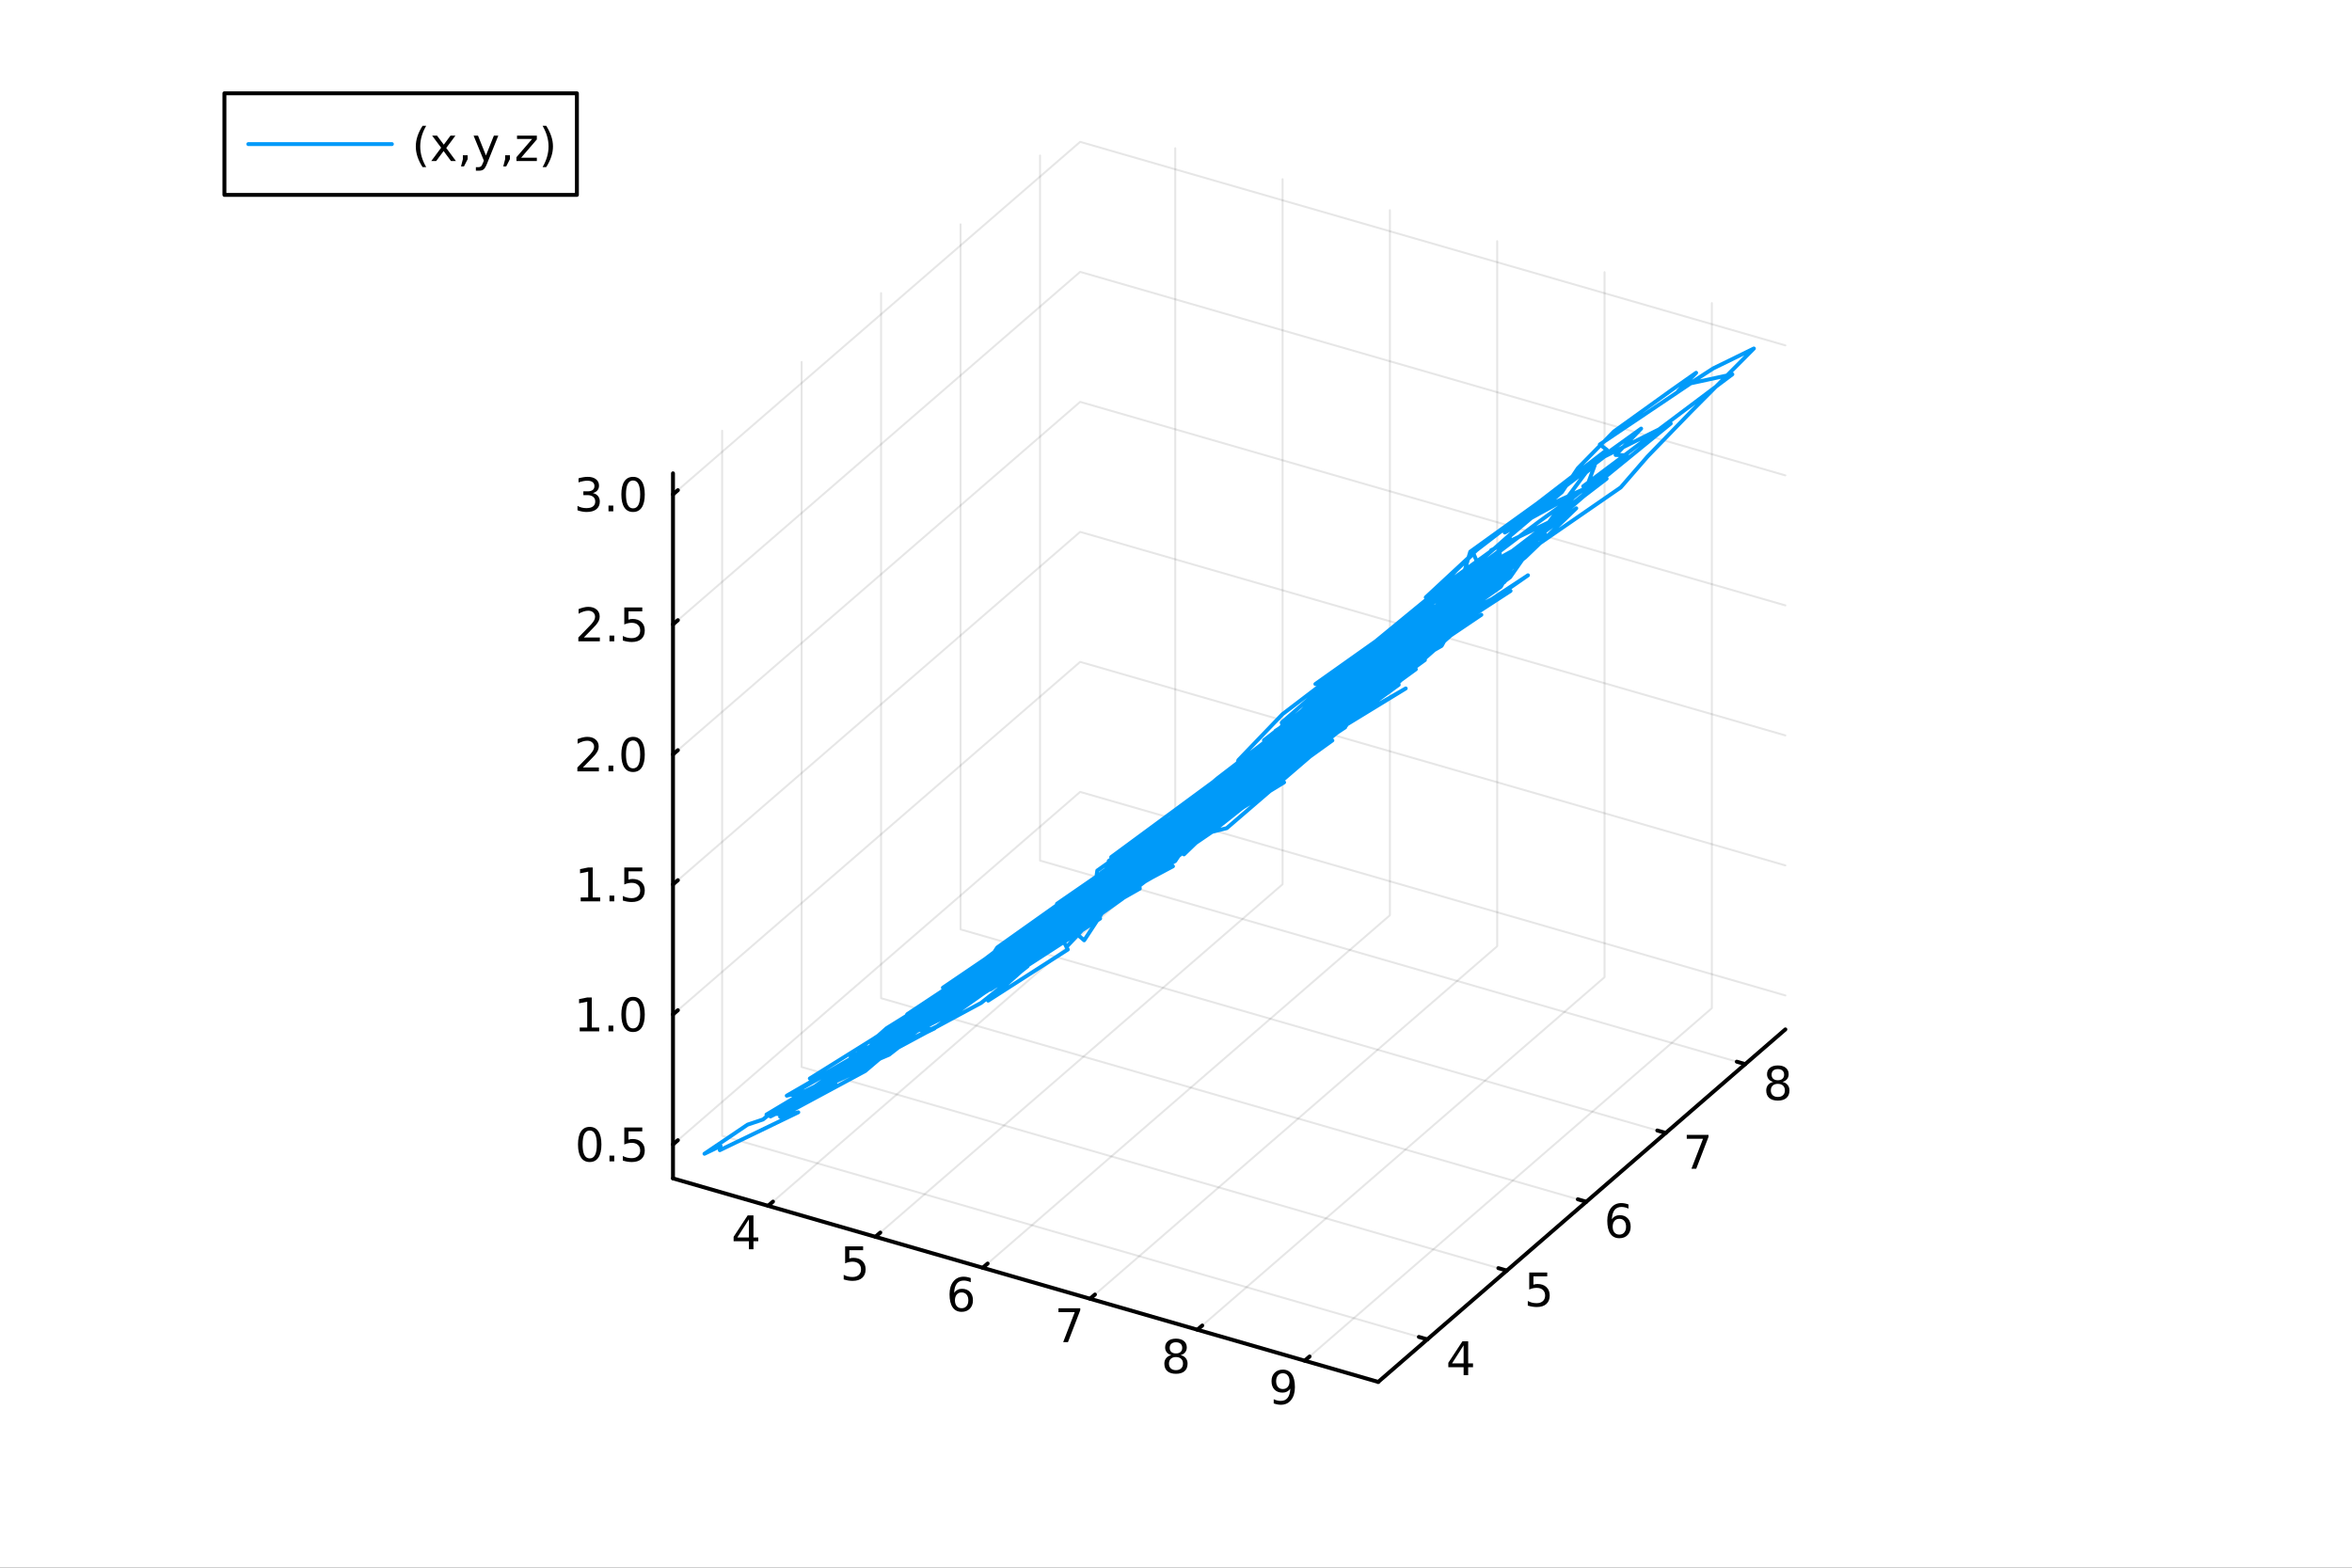 <?xml version="1.0" encoding="utf-8"?>
<svg xmlns="http://www.w3.org/2000/svg" xmlns:xlink="http://www.w3.org/1999/xlink" width="600" height="400" viewBox="0 0 2400 1600">
<rect x="0" y="0" width="2400" height="1600" fill="#333333" stroke="none"/>
<defs>
  <clipPath id="clip110">
    <rect x="0" y="0" width="2400" height="1600"/>
  </clipPath>
</defs>
<path clip-path="url(#clip110)" d="M0 1600 L2400 1600 L2400 0 L0 0  Z" fill="#ffffff" fill-rule="evenodd" fill-opacity="1"/>
<defs>
  <clipPath id="clip111">
    <rect x="480" y="0" width="1681" height="1600"/>
  </clipPath>
</defs>
<defs>
  <clipPath id="clip112">
    <rect x="155" y="47" width="2198" height="1440"/>
  </clipPath>
</defs>
<path clip-path="url(#clip112)" d="M-1058.1 2606.61 L-1058.1 2325.68 L-931.647 2185.21 L-712.623 2266.31 L-712.623 2547.24 L-839.076 2687.71 L-1058.1 2606.61  Z" fill="#ffffff" fill-rule="evenodd" fill-opacity="1"/>
<polyline clip-path="url(#clip112)" style="stroke:#000000; stroke-linecap:round; stroke-linejoin:round; stroke-width:2; stroke-opacity:0.1; fill:none" points="783.766,1230.69 1199.23,870.893 1199.23,151.291 "/>
<polyline clip-path="url(#clip112)" style="stroke:#000000; stroke-linecap:round; stroke-linejoin:round; stroke-width:2; stroke-opacity:0.1; fill:none" points="893.278,1262.31 1308.74,902.507 1308.74,182.905 "/>
<polyline clip-path="url(#clip112)" style="stroke:#000000; stroke-linecap:round; stroke-linejoin:round; stroke-width:2; stroke-opacity:0.1; fill:none" points="1002.79,1293.92 1418.25,934.12 1418.25,214.518 "/>
<polyline clip-path="url(#clip112)" style="stroke:#000000; stroke-linecap:round; stroke-linejoin:round; stroke-width:2; stroke-opacity:0.1; fill:none" points="1112.3,1325.53 1527.76,965.733 1527.76,246.132 "/>
<polyline clip-path="url(#clip112)" style="stroke:#000000; stroke-linecap:round; stroke-linejoin:round; stroke-width:2; stroke-opacity:0.1; fill:none" points="1221.81,1357.15 1637.28,997.347 1637.28,277.745 "/>
<polyline clip-path="url(#clip112)" style="stroke:#000000; stroke-linecap:round; stroke-linejoin:round; stroke-width:2; stroke-opacity:0.1; fill:none" points="1331.33,1388.76 1746.79,1028.96 1746.79,309.358 "/>
<polyline clip-path="url(#clip112)" style="stroke:#000000; stroke-linecap:round; stroke-linejoin:round; stroke-width:2; stroke-opacity:0.1; fill:none" points="1456.48,1366.98 736.877,1159.25 736.877,439.649 "/>
<polyline clip-path="url(#clip112)" style="stroke:#000000; stroke-linecap:round; stroke-linejoin:round; stroke-width:2; stroke-opacity:0.1; fill:none" points="1537.58,1296.75 817.976,1089.02 817.976,369.416 "/>
<polyline clip-path="url(#clip112)" style="stroke:#000000; stroke-linecap:round; stroke-linejoin:round; stroke-width:2; stroke-opacity:0.1; fill:none" points="1618.68,1226.52 899.074,1018.78 899.074,299.183 "/>
<polyline clip-path="url(#clip112)" style="stroke:#000000; stroke-linecap:round; stroke-linejoin:round; stroke-width:2; stroke-opacity:0.1; fill:none" points="1699.77,1156.28 980.173,948.551 980.173,228.95 "/>
<polyline clip-path="url(#clip112)" style="stroke:#000000; stroke-linecap:round; stroke-linejoin:round; stroke-width:2; stroke-opacity:0.1; fill:none" points="1780.87,1086.05 1061.27,878.318 1061.27,158.716 "/>
<polyline clip-path="url(#clip112)" style="stroke:#000000; stroke-linecap:round; stroke-linejoin:round; stroke-width:2; stroke-opacity:0.1; fill:none" points="686.728,1168.03 1102.19,808.225 1821.79,1015.96 "/>
<polyline clip-path="url(#clip112)" style="stroke:#000000; stroke-linecap:round; stroke-linejoin:round; stroke-width:2; stroke-opacity:0.1; fill:none" points="686.728,1035.34 1102.19,675.537 1821.79,883.268 "/>
<polyline clip-path="url(#clip112)" style="stroke:#000000; stroke-linecap:round; stroke-linejoin:round; stroke-width:2; stroke-opacity:0.1; fill:none" points="686.728,902.649 1102.19,542.848 1821.79,750.579 "/>
<polyline clip-path="url(#clip112)" style="stroke:#000000; stroke-linecap:round; stroke-linejoin:round; stroke-width:2; stroke-opacity:0.1; fill:none" points="686.728,769.961 1102.19,410.16 1821.79,617.891 "/>
<polyline clip-path="url(#clip112)" style="stroke:#000000; stroke-linecap:round; stroke-linejoin:round; stroke-width:2; stroke-opacity:0.1; fill:none" points="686.728,637.272 1102.19,277.471 1821.79,485.202 "/>
<polyline clip-path="url(#clip112)" style="stroke:#000000; stroke-linecap:round; stroke-linejoin:round; stroke-width:2; stroke-opacity:0.1; fill:none" points="686.728,504.584 1102.19,144.783 1821.79,352.514 "/>
<polyline clip-path="url(#clip110)" style="stroke:#000000; stroke-linecap:round; stroke-linejoin:round; stroke-width:4; stroke-opacity:1; fill:none" points="686.728,1202.68 1406.33,1410.41 "/>
<polyline clip-path="url(#clip110)" style="stroke:#000000; stroke-linecap:round; stroke-linejoin:round; stroke-width:4; stroke-opacity:1; fill:none" points="783.766,1230.69 788.752,1226.38 "/>
<polyline clip-path="url(#clip110)" style="stroke:#000000; stroke-linecap:round; stroke-linejoin:round; stroke-width:4; stroke-opacity:1; fill:none" points="893.278,1262.31 898.264,1257.99 "/>
<polyline clip-path="url(#clip110)" style="stroke:#000000; stroke-linecap:round; stroke-linejoin:round; stroke-width:4; stroke-opacity:1; fill:none" points="1002.79,1293.92 1007.78,1289.6 "/>
<polyline clip-path="url(#clip110)" style="stroke:#000000; stroke-linecap:round; stroke-linejoin:round; stroke-width:4; stroke-opacity:1; fill:none" points="1112.3,1325.53 1117.29,1321.22 "/>
<polyline clip-path="url(#clip110)" style="stroke:#000000; stroke-linecap:round; stroke-linejoin:round; stroke-width:4; stroke-opacity:1; fill:none" points="1221.81,1357.15 1226.8,1352.83 "/>
<polyline clip-path="url(#clip110)" style="stroke:#000000; stroke-linecap:round; stroke-linejoin:round; stroke-width:4; stroke-opacity:1; fill:none" points="1331.33,1388.76 1336.31,1384.44 "/>
<path clip-path="url(#clip110)" d="M764.182 1244.5 L752.377 1262.95 L764.182 1262.95 L764.182 1244.5 M762.956 1240.42 L768.835 1240.42 L768.835 1262.95 L773.766 1262.95 L773.766 1266.83 L768.835 1266.83 L768.835 1274.98 L764.182 1274.98 L764.182 1266.83 L748.581 1266.83 L748.581 1262.32 L762.956 1240.42 Z" fill="#000000" fill-rule="nonzero" fill-opacity="1" /><path clip-path="url(#clip110)" d="M862.375 1272.04 L880.731 1272.04 L880.731 1275.97 L866.657 1275.97 L866.657 1284.44 Q867.676 1284.1 868.695 1283.93 Q869.713 1283.75 870.732 1283.75 Q876.519 1283.75 879.898 1286.92 Q883.278 1290.09 883.278 1295.51 Q883.278 1301.09 879.806 1304.19 Q876.333 1307.27 870.014 1307.27 Q867.838 1307.27 865.57 1306.9 Q863.324 1306.53 860.917 1305.79 L860.917 1301.09 Q863 1302.22 865.222 1302.78 Q867.445 1303.33 869.921 1303.33 Q873.926 1303.33 876.264 1301.23 Q878.602 1299.12 878.602 1295.51 Q878.602 1291.9 876.264 1289.79 Q873.926 1287.68 869.921 1287.68 Q868.046 1287.68 866.171 1288.1 Q864.32 1288.52 862.375 1289.4 L862.375 1272.04 Z" fill="#000000" fill-rule="nonzero" fill-opacity="1" /><path clip-path="url(#clip110)" d="M981.262 1319.07 Q978.114 1319.07 976.262 1321.22 Q974.433 1323.37 974.433 1327.12 Q974.433 1330.85 976.262 1333.02 Q978.114 1335.18 981.262 1335.18 Q984.41 1335.18 986.239 1333.02 Q988.091 1330.85 988.091 1327.12 Q988.091 1323.37 986.239 1321.22 Q984.41 1319.07 981.262 1319.07 M990.544 1304.41 L990.544 1308.67 Q988.785 1307.84 986.98 1307.4 Q985.197 1306.96 983.438 1306.96 Q978.808 1306.96 976.355 1310.08 Q973.924 1313.21 973.577 1319.53 Q974.943 1317.51 977.003 1316.45 Q979.063 1315.36 981.54 1315.36 Q986.748 1315.36 989.757 1318.53 Q992.79 1321.68 992.79 1327.12 Q992.79 1332.45 989.642 1335.66 Q986.494 1338.88 981.262 1338.88 Q975.267 1338.88 972.095 1334.3 Q968.924 1329.69 968.924 1320.96 Q968.924 1312.77 972.813 1307.91 Q976.702 1303.02 983.253 1303.02 Q985.012 1303.02 986.794 1303.37 Q988.6 1303.72 990.544 1304.41 Z" fill="#000000" fill-rule="nonzero" fill-opacity="1" /><path clip-path="url(#clip110)" d="M1080.08 1335.26 L1102.3 1335.26 L1102.3 1337.25 L1089.76 1369.82 L1084.87 1369.82 L1096.68 1339.2 L1080.08 1339.2 L1080.08 1335.26 Z" fill="#000000" fill-rule="nonzero" fill-opacity="1" /><path clip-path="url(#clip110)" d="M1199.96 1385.02 Q1196.63 1385.02 1194.71 1386.81 Q1192.81 1388.59 1192.81 1391.71 Q1192.81 1394.84 1194.71 1396.62 Q1196.63 1398.4 1199.96 1398.4 Q1203.3 1398.4 1205.22 1396.62 Q1207.14 1394.82 1207.14 1391.71 Q1207.14 1388.59 1205.22 1386.81 Q1203.32 1385.02 1199.96 1385.02 M1195.29 1383.03 Q1192.28 1382.29 1190.59 1380.23 Q1188.92 1378.17 1188.92 1375.21 Q1188.92 1371.07 1191.86 1368.66 Q1194.82 1366.25 1199.96 1366.25 Q1205.12 1366.25 1208.06 1368.66 Q1211 1371.07 1211 1375.21 Q1211 1378.17 1209.31 1380.23 Q1207.65 1382.29 1204.66 1383.03 Q1208.04 1383.82 1209.92 1386.11 Q1211.81 1388.4 1211.81 1391.71 Q1211.81 1396.74 1208.74 1399.42 Q1205.68 1402.11 1199.96 1402.11 Q1194.24 1402.11 1191.17 1399.42 Q1188.11 1396.74 1188.11 1391.71 Q1188.11 1388.4 1190.01 1386.11 Q1191.91 1383.82 1195.29 1383.03 M1193.57 1375.65 Q1193.57 1378.33 1195.24 1379.84 Q1196.93 1381.34 1199.96 1381.34 Q1202.97 1381.34 1204.66 1379.84 Q1206.37 1378.33 1206.37 1375.65 Q1206.37 1372.96 1204.66 1371.46 Q1202.97 1369.95 1199.96 1369.95 Q1196.93 1369.95 1195.24 1371.46 Q1193.57 1372.96 1193.57 1375.65 Z" fill="#000000" fill-rule="nonzero" fill-opacity="1" /><path clip-path="url(#clip110)" d="M1299.71 1432.33 L1299.71 1428.07 Q1301.46 1428.91 1303.27 1429.35 Q1305.08 1429.79 1306.81 1429.79 Q1311.44 1429.79 1313.87 1426.68 Q1316.33 1423.56 1316.67 1417.22 Q1315.33 1419.21 1313.27 1420.27 Q1311.21 1421.34 1308.71 1421.34 Q1303.52 1421.34 1300.49 1418.21 Q1297.48 1415.06 1297.48 1409.62 Q1297.48 1404.3 1300.63 1401.08 Q1303.78 1397.86 1309.01 1397.86 Q1315.01 1397.86 1318.15 1402.47 Q1321.33 1407.05 1321.33 1415.8 Q1321.33 1423.98 1317.44 1428.86 Q1313.57 1433.72 1307.02 1433.72 Q1305.26 1433.72 1303.46 1433.37 Q1301.65 1433.03 1299.71 1432.33 M1309.01 1417.68 Q1312.16 1417.68 1313.99 1415.53 Q1315.84 1413.37 1315.84 1409.62 Q1315.84 1405.9 1313.99 1403.74 Q1312.16 1401.57 1309.01 1401.57 Q1305.86 1401.57 1304.01 1403.74 Q1302.18 1405.9 1302.18 1409.62 Q1302.18 1413.37 1304.01 1415.53 Q1305.86 1417.68 1309.01 1417.68 Z" fill="#000000" fill-rule="nonzero" fill-opacity="1" /><polyline clip-path="url(#clip110)" style="stroke:#000000; stroke-linecap:round; stroke-linejoin:round; stroke-width:4; stroke-opacity:1; fill:none" points="1406.33,1410.41 1821.79,1050.61 "/>
<polyline clip-path="url(#clip110)" style="stroke:#000000; stroke-linecap:round; stroke-linejoin:round; stroke-width:4; stroke-opacity:1; fill:none" points="1456.48,1366.98 1447.84,1364.49 "/>
<polyline clip-path="url(#clip110)" style="stroke:#000000; stroke-linecap:round; stroke-linejoin:round; stroke-width:4; stroke-opacity:1; fill:none" points="1537.58,1296.75 1528.94,1294.26 "/>
<polyline clip-path="url(#clip110)" style="stroke:#000000; stroke-linecap:round; stroke-linejoin:round; stroke-width:4; stroke-opacity:1; fill:none" points="1618.68,1226.52 1610.04,1224.02 "/>
<polyline clip-path="url(#clip110)" style="stroke:#000000; stroke-linecap:round; stroke-linejoin:round; stroke-width:4; stroke-opacity:1; fill:none" points="1699.77,1156.28 1691.14,1153.79 "/>
<polyline clip-path="url(#clip110)" style="stroke:#000000; stroke-linecap:round; stroke-linejoin:round; stroke-width:4; stroke-opacity:1; fill:none" points="1780.87,1086.05 1772.24,1083.56 "/>
<path clip-path="url(#clip110)" d="M1493.49 1373.05 L1481.68 1391.49 L1493.49 1391.49 L1493.49 1373.05 M1492.26 1368.97 L1498.14 1368.97 L1498.14 1391.49 L1503.07 1391.49 L1503.07 1395.38 L1498.14 1395.38 L1498.14 1403.53 L1493.49 1403.53 L1493.49 1395.38 L1477.88 1395.38 L1477.88 1390.87 L1492.26 1368.97 Z" fill="#000000" fill-rule="nonzero" fill-opacity="1" /><path clip-path="url(#clip110)" d="M1560.44 1298.74 L1578.8 1298.74 L1578.8 1302.67 L1564.72 1302.67 L1564.72 1311.15 Q1565.74 1310.8 1566.76 1310.64 Q1567.78 1310.45 1568.8 1310.45 Q1574.58 1310.45 1577.96 1313.62 Q1581.34 1316.79 1581.34 1322.21 Q1581.34 1327.79 1577.87 1330.89 Q1574.4 1333.97 1568.08 1333.97 Q1565.9 1333.97 1563.63 1333.6 Q1561.39 1333.23 1558.98 1332.49 L1558.98 1327.79 Q1561.07 1328.92 1563.29 1329.48 Q1565.51 1330.03 1567.99 1330.03 Q1571.99 1330.03 1574.33 1327.93 Q1576.67 1325.82 1576.67 1322.21 Q1576.67 1318.6 1574.33 1316.49 Q1571.99 1314.39 1567.99 1314.39 Q1566.11 1314.39 1564.24 1314.8 Q1562.38 1315.22 1560.44 1316.1 L1560.44 1298.74 Z" fill="#000000" fill-rule="nonzero" fill-opacity="1" /><path clip-path="url(#clip110)" d="M1652.42 1243.92 Q1649.27 1243.92 1647.42 1246.07 Q1645.59 1248.23 1645.59 1251.98 Q1645.59 1255.7 1647.42 1257.88 Q1649.27 1260.03 1652.42 1260.03 Q1655.57 1260.03 1657.4 1257.88 Q1659.25 1255.7 1659.25 1251.98 Q1659.25 1248.23 1657.4 1246.07 Q1655.57 1243.92 1652.42 1243.92 M1661.7 1229.27 L1661.7 1233.53 Q1659.94 1232.69 1658.14 1232.25 Q1656.35 1231.82 1654.59 1231.82 Q1649.96 1231.82 1647.51 1234.94 Q1645.08 1238.07 1644.73 1244.38 Q1646.1 1242.37 1648.16 1241.31 Q1650.22 1240.22 1652.7 1240.22 Q1657.9 1240.22 1660.91 1243.39 Q1663.95 1246.54 1663.95 1251.98 Q1663.95 1257.3 1660.8 1260.52 Q1657.65 1263.74 1652.42 1263.74 Q1646.42 1263.74 1643.25 1259.15 Q1640.08 1254.55 1640.08 1245.82 Q1640.08 1237.63 1643.97 1232.76 Q1647.86 1227.88 1654.41 1227.88 Q1656.17 1227.88 1657.95 1228.23 Q1659.76 1228.57 1661.7 1229.27 Z" fill="#000000" fill-rule="nonzero" fill-opacity="1" /><path clip-path="url(#clip110)" d="M1721.18 1158.27 L1743.4 1158.27 L1743.4 1160.26 L1730.85 1192.83 L1725.97 1192.83 L1737.78 1162.21 L1721.18 1162.21 L1721.18 1158.27 Z" fill="#000000" fill-rule="nonzero" fill-opacity="1" /><path clip-path="url(#clip110)" d="M1814.13 1106.19 Q1810.8 1106.19 1808.87 1107.97 Q1806.98 1109.75 1806.98 1112.88 Q1806.98 1116 1808.87 1117.78 Q1810.8 1119.57 1814.13 1119.57 Q1817.46 1119.57 1819.38 1117.78 Q1821.31 1115.98 1821.31 1112.88 Q1821.31 1109.75 1819.38 1107.97 Q1817.49 1106.19 1814.13 1106.19 M1809.45 1104.2 Q1806.44 1103.45 1804.75 1101.39 Q1803.09 1099.33 1803.09 1096.37 Q1803.09 1092.23 1806.03 1089.82 Q1808.99 1087.41 1814.13 1087.41 Q1819.29 1087.41 1822.23 1089.82 Q1825.17 1092.23 1825.17 1096.37 Q1825.17 1099.33 1823.48 1101.39 Q1821.81 1103.45 1818.83 1104.2 Q1822.21 1104.98 1824.08 1107.27 Q1825.98 1109.57 1825.98 1112.88 Q1825.98 1117.9 1822.9 1120.58 Q1819.85 1123.27 1814.13 1123.27 Q1808.41 1123.27 1805.33 1120.58 Q1802.28 1117.9 1802.28 1112.88 Q1802.28 1109.57 1804.18 1107.27 Q1806.07 1104.98 1809.45 1104.2 M1807.74 1096.81 Q1807.74 1099.5 1809.41 1101 Q1811.1 1102.51 1814.13 1102.51 Q1817.14 1102.51 1818.83 1101 Q1820.54 1099.5 1820.54 1096.81 Q1820.54 1094.13 1818.83 1092.62 Q1817.14 1091.12 1814.13 1091.12 Q1811.1 1091.12 1809.41 1092.62 Q1807.74 1094.13 1807.74 1096.81 Z" fill="#000000" fill-rule="nonzero" fill-opacity="1" /><polyline clip-path="url(#clip110)" style="stroke:#000000; stroke-linecap:round; stroke-linejoin:round; stroke-width:4; stroke-opacity:1; fill:none" points="686.728,1202.68 686.728,483.08 "/>
<polyline clip-path="url(#clip110)" style="stroke:#000000; stroke-linecap:round; stroke-linejoin:round; stroke-width:4; stroke-opacity:1; fill:none" points="686.728,1168.03 691.714,1163.71 "/>
<polyline clip-path="url(#clip110)" style="stroke:#000000; stroke-linecap:round; stroke-linejoin:round; stroke-width:4; stroke-opacity:1; fill:none" points="686.728,1035.34 691.714,1031.02 "/>
<polyline clip-path="url(#clip110)" style="stroke:#000000; stroke-linecap:round; stroke-linejoin:round; stroke-width:4; stroke-opacity:1; fill:none" points="686.728,902.649 691.714,898.331 "/>
<polyline clip-path="url(#clip110)" style="stroke:#000000; stroke-linecap:round; stroke-linejoin:round; stroke-width:4; stroke-opacity:1; fill:none" points="686.728,769.961 691.714,765.643 "/>
<polyline clip-path="url(#clip110)" style="stroke:#000000; stroke-linecap:round; stroke-linejoin:round; stroke-width:4; stroke-opacity:1; fill:none" points="686.728,637.272 691.714,632.955 "/>
<polyline clip-path="url(#clip110)" style="stroke:#000000; stroke-linecap:round; stroke-linejoin:round; stroke-width:4; stroke-opacity:1; fill:none" points="686.728,504.584 691.714,500.266 "/>
<path clip-path="url(#clip110)" d="M601.748 1153.82 Q598.137 1153.82 596.308 1157.39 Q594.503 1160.93 594.503 1168.06 Q594.503 1175.17 596.308 1178.73 Q598.137 1182.27 601.748 1182.27 Q605.382 1182.27 607.188 1178.73 Q609.017 1175.17 609.017 1168.06 Q609.017 1160.93 607.188 1157.39 Q605.382 1153.82 601.748 1153.82 M601.748 1150.12 Q607.558 1150.12 610.614 1154.73 Q613.692 1159.31 613.692 1168.06 Q613.692 1176.79 610.614 1181.39 Q607.558 1185.98 601.748 1185.98 Q595.938 1185.98 592.859 1181.39 Q589.804 1176.79 589.804 1168.06 Q589.804 1159.31 592.859 1154.73 Q595.938 1150.12 601.748 1150.12 Z" fill="#000000" fill-rule="nonzero" fill-opacity="1" /><path clip-path="url(#clip110)" d="M621.91 1179.43 L626.794 1179.43 L626.794 1185.31 L621.91 1185.31 L621.91 1179.43 Z" fill="#000000" fill-rule="nonzero" fill-opacity="1" /><path clip-path="url(#clip110)" d="M637.026 1150.75 L655.382 1150.75 L655.382 1154.68 L641.308 1154.68 L641.308 1163.15 Q642.327 1162.81 643.345 1162.64 Q644.364 1162.46 645.382 1162.46 Q651.169 1162.46 654.549 1165.63 Q657.928 1168.8 657.928 1174.22 Q657.928 1179.8 654.456 1182.9 Q650.984 1185.98 644.664 1185.98 Q642.489 1185.98 640.22 1185.61 Q637.975 1185.24 635.567 1184.5 L635.567 1179.8 Q637.651 1180.93 639.873 1181.49 Q642.095 1182.04 644.572 1182.04 Q648.576 1182.04 650.914 1179.94 Q653.252 1177.83 653.252 1174.22 Q653.252 1170.61 650.914 1168.5 Q648.576 1166.39 644.572 1166.39 Q642.697 1166.39 640.822 1166.81 Q638.97 1167.23 637.026 1168.11 L637.026 1150.75 Z" fill="#000000" fill-rule="nonzero" fill-opacity="1" /><path clip-path="url(#clip110)" d="M591.563 1048.68 L599.202 1048.68 L599.202 1022.32 L590.892 1023.98 L590.892 1019.72 L599.155 1018.06 L603.831 1018.06 L603.831 1048.68 L611.47 1048.68 L611.47 1052.62 L591.563 1052.62 L591.563 1048.68 Z" fill="#000000" fill-rule="nonzero" fill-opacity="1" /><path clip-path="url(#clip110)" d="M620.915 1046.74 L625.799 1046.74 L625.799 1052.62 L620.915 1052.62 L620.915 1046.74 Z" fill="#000000" fill-rule="nonzero" fill-opacity="1" /><path clip-path="url(#clip110)" d="M645.984 1021.14 Q642.373 1021.14 640.544 1024.7 Q638.739 1028.24 638.739 1035.37 Q638.739 1042.48 640.544 1046.04 Q642.373 1049.59 645.984 1049.59 Q649.618 1049.59 651.424 1046.04 Q653.252 1042.48 653.252 1035.37 Q653.252 1028.24 651.424 1024.7 Q649.618 1021.14 645.984 1021.14 M645.984 1017.43 Q651.794 1017.43 654.85 1022.04 Q657.928 1026.62 657.928 1035.37 Q657.928 1044.1 654.85 1048.71 Q651.794 1053.29 645.984 1053.29 Q640.174 1053.29 637.095 1048.71 Q634.04 1044.1 634.04 1035.37 Q634.04 1026.62 637.095 1022.04 Q640.174 1017.43 645.984 1017.43 Z" fill="#000000" fill-rule="nonzero" fill-opacity="1" /><path clip-path="url(#clip110)" d="M592.558 915.994 L600.197 915.994 L600.197 889.628 L591.887 891.295 L591.887 887.036 L600.151 885.369 L604.827 885.369 L604.827 915.994 L612.466 915.994 L612.466 919.929 L592.558 919.929 L592.558 915.994 Z" fill="#000000" fill-rule="nonzero" fill-opacity="1" /><path clip-path="url(#clip110)" d="M621.91 914.049 L626.794 914.049 L626.794 919.929 L621.91 919.929 L621.91 914.049 Z" fill="#000000" fill-rule="nonzero" fill-opacity="1" /><path clip-path="url(#clip110)" d="M637.026 885.369 L655.382 885.369 L655.382 889.304 L641.308 889.304 L641.308 897.776 Q642.327 897.429 643.345 897.267 Q644.364 897.082 645.382 897.082 Q651.169 897.082 654.549 900.253 Q657.928 903.424 657.928 908.841 Q657.928 914.42 654.456 917.522 Q650.984 920.6 644.664 920.6 Q642.489 920.6 640.22 920.23 Q637.975 919.86 635.567 919.119 L635.567 914.42 Q637.651 915.554 639.873 916.11 Q642.095 916.665 644.572 916.665 Q648.576 916.665 650.914 914.559 Q653.252 912.452 653.252 908.841 Q653.252 905.23 650.914 903.124 Q648.576 901.017 644.572 901.017 Q642.697 901.017 640.822 901.434 Q638.97 901.85 637.026 902.73 L637.026 885.369 Z" fill="#000000" fill-rule="nonzero" fill-opacity="1" /><path clip-path="url(#clip110)" d="M594.78 783.305 L611.1 783.305 L611.1 787.241 L589.156 787.241 L589.156 783.305 Q591.818 780.551 596.401 775.921 Q601.007 771.268 602.188 769.926 Q604.433 767.403 605.313 765.667 Q606.216 763.907 606.216 762.218 Q606.216 759.463 604.271 757.727 Q602.35 755.991 599.248 755.991 Q597.049 755.991 594.595 756.755 Q592.165 757.519 589.387 759.069 L589.387 754.347 Q592.211 753.213 594.665 752.634 Q597.118 752.056 599.155 752.056 Q604.526 752.056 607.72 754.741 Q610.915 757.426 610.915 761.917 Q610.915 764.046 610.104 765.968 Q609.317 767.866 607.211 770.458 Q606.632 771.13 603.53 774.347 Q600.429 777.542 594.78 783.305 Z" fill="#000000" fill-rule="nonzero" fill-opacity="1" /><path clip-path="url(#clip110)" d="M620.915 781.361 L625.799 781.361 L625.799 787.241 L620.915 787.241 L620.915 781.361 Z" fill="#000000" fill-rule="nonzero" fill-opacity="1" /><path clip-path="url(#clip110)" d="M645.984 755.759 Q642.373 755.759 640.544 759.324 Q638.739 762.866 638.739 769.995 Q638.739 777.102 640.544 780.667 Q642.373 784.208 645.984 784.208 Q649.618 784.208 651.424 780.667 Q653.252 777.102 653.252 769.995 Q653.252 762.866 651.424 759.324 Q649.618 755.759 645.984 755.759 M645.984 752.056 Q651.794 752.056 654.85 756.662 Q657.928 761.245 657.928 769.995 Q657.928 778.722 654.85 783.329 Q651.794 787.912 645.984 787.912 Q640.174 787.912 637.095 783.329 Q634.04 778.722 634.04 769.995 Q634.04 761.245 637.095 756.662 Q640.174 752.056 645.984 752.056 Z" fill="#000000" fill-rule="nonzero" fill-opacity="1" /><path clip-path="url(#clip110)" d="M595.776 650.617 L612.095 650.617 L612.095 654.552 L590.151 654.552 L590.151 650.617 Q592.813 647.862 597.396 643.233 Q602.003 638.58 603.183 637.237 Q605.429 634.714 606.308 632.978 Q607.211 631.219 607.211 629.529 Q607.211 626.775 605.267 625.038 Q603.345 623.302 600.243 623.302 Q598.044 623.302 595.591 624.066 Q593.16 624.83 590.382 626.381 L590.382 621.659 Q593.206 620.525 595.66 619.946 Q598.114 619.367 600.151 619.367 Q605.521 619.367 608.716 622.052 Q611.91 624.738 611.91 629.228 Q611.91 631.358 611.1 633.279 Q610.313 635.177 608.206 637.77 Q607.628 638.441 604.526 641.659 Q601.424 644.853 595.776 650.617 Z" fill="#000000" fill-rule="nonzero" fill-opacity="1" /><path clip-path="url(#clip110)" d="M621.91 648.673 L626.794 648.673 L626.794 654.552 L621.91 654.552 L621.91 648.673 Z" fill="#000000" fill-rule="nonzero" fill-opacity="1" /><path clip-path="url(#clip110)" d="M637.026 619.992 L655.382 619.992 L655.382 623.927 L641.308 623.927 L641.308 632.4 Q642.327 632.052 643.345 631.89 Q644.364 631.705 645.382 631.705 Q651.169 631.705 654.549 634.876 Q657.928 638.048 657.928 643.464 Q657.928 649.043 654.456 652.145 Q650.984 655.223 644.664 655.223 Q642.489 655.223 640.22 654.853 Q637.975 654.483 635.567 653.742 L635.567 649.043 Q637.651 650.177 639.873 650.733 Q642.095 651.288 644.572 651.288 Q648.576 651.288 650.914 649.182 Q653.252 647.075 653.252 643.464 Q653.252 639.853 650.914 637.747 Q648.576 635.64 644.572 635.64 Q642.697 635.64 640.822 636.057 Q638.97 636.474 637.026 637.353 L637.026 619.992 Z" fill="#000000" fill-rule="nonzero" fill-opacity="1" /><path clip-path="url(#clip110)" d="M604.919 503.23 Q608.276 503.947 610.151 506.216 Q612.049 508.484 612.049 511.818 Q612.049 516.933 608.53 519.734 Q605.012 522.535 598.53 522.535 Q596.355 522.535 594.04 522.095 Q591.748 521.679 589.294 520.822 L589.294 516.308 Q591.239 517.442 593.554 518.021 Q595.868 518.6 598.392 518.6 Q602.79 518.6 605.081 516.864 Q607.396 515.128 607.396 511.818 Q607.396 508.762 605.243 507.049 Q603.114 505.313 599.294 505.313 L595.267 505.313 L595.267 501.47 L599.48 501.47 Q602.929 501.47 604.757 500.105 Q606.586 498.716 606.586 496.123 Q606.586 493.461 604.688 492.049 Q602.813 490.614 599.294 490.614 Q597.373 490.614 595.174 491.031 Q592.975 491.447 590.336 492.327 L590.336 488.16 Q592.998 487.419 595.313 487.049 Q597.651 486.679 599.711 486.679 Q605.035 486.679 608.137 489.109 Q611.239 491.517 611.239 495.637 Q611.239 498.507 609.595 500.498 Q607.952 502.466 604.919 503.23 Z" fill="#000000" fill-rule="nonzero" fill-opacity="1" /><path clip-path="url(#clip110)" d="M620.915 515.984 L625.799 515.984 L625.799 521.864 L620.915 521.864 L620.915 515.984 Z" fill="#000000" fill-rule="nonzero" fill-opacity="1" /><path clip-path="url(#clip110)" d="M645.984 490.382 Q642.373 490.382 640.544 493.947 Q638.739 497.489 638.739 504.618 Q638.739 511.725 640.544 515.29 Q642.373 518.831 645.984 518.831 Q649.618 518.831 651.424 515.29 Q653.252 511.725 653.252 504.618 Q653.252 497.489 651.424 493.947 Q649.618 490.382 645.984 490.382 M645.984 486.679 Q651.794 486.679 654.85 491.285 Q657.928 495.869 657.928 504.618 Q657.928 513.345 654.85 517.952 Q651.794 522.535 645.984 522.535 Q640.174 522.535 637.095 517.952 Q634.04 513.345 634.04 504.618 Q634.04 495.869 637.095 491.285 Q640.174 486.679 645.984 486.679 Z" fill="#000000" fill-rule="nonzero" fill-opacity="1" /><polyline clip-path="url(#clip112)" style="stroke:#009af9; stroke-linecap:round; stroke-linejoin:round; stroke-width:4; stroke-opacity:1; fill:none" points="1024.53,981.3 1025.57,980.955 1026.6,980.575 1030.77,978.68 1022.88,982.617 1011.78,988.162 1000.11,994.021 997.062,995.859 1006.13,991.868 994.307,997.915 1001.7,994.803 993.241,999.313 992.271,1000.41 1024.74,985.347 1055.46,970.57 1049.34,973.302 1048.31,973.618 1071.84,961.704 1064.6,964.604 1039.02,976.418 1016.04,987.741 1040.73,976.198 1038.02,976.95 1012.38,988.966 1016.81,988.204 1034.86,980.762 1045.16,974.643 1005.75,994.676 993.668,1001.63 1000.14,999.696 1001.66,1000.8 995.561,1004.39 1034.73,984.333 1064.18,966.476 1016.6,988.036 1030.42,980.466 1110.71,941.754 1100.63,937.762 1174.8,889.502 1164.19,889.038 1190.73,873.848 1190.11,877.408 1195.74,870.471 1176.33,882.542 1204.05,857.353 1176.39,869.642 1149.9,887.408 1181.89,849.742 1124.88,898.345 1036.23,966.317 1031.3,975.308 1058.57,964.259 1070.6,950.514 1031.98,972.027 1028.77,979.312 1035.18,982.553 1053.27,960.167 1046.37,963.086 1054.23,950.701 1109.1,920.963 1009.46,989.599 1007.94,989.863 992.196,1007.54 971.867,1022.7 904.405,1057 910.297,1057.66 938.344,1045.03 968.281,1023.7 1016.81,996.335 1047.11,973.298 1120.9,922.859 1196.16,864.408 1126.12,896.836 1050.43,952.674 1049.25,960.401 1002.38,997.577 1133.59,908.138 1100.5,927.793 1132.26,911.191 1244.59,830.151 1164.38,888.1 1163.97,883.134 1264.16,817.31 1200.02,851.575 1235.4,822.521 1311.36,774.789 1292.86,771.409 1156.36,872.276 1184.85,860.975 1229.67,829.873 1174.24,866.232 1171.94,866.289 1089.84,925.973 1105.34,927.894 1087.44,944.345 1146.47,908.015 1100.98,934.237 1117.36,915.347 1058.87,947.354 1051.68,958.571 1063.55,958.258 963.17,1026.26 1034.09,988.215 989.084,1000.86 1050.55,965.72 1055.03,965.463 1046.52,972.038 1081.76,940.682 1161,882.056 1207.93,854.416 1253.33,820.974 1406.19,708.783 1463.79,650.876 1333.38,734.806 1266.08,803.986 1129.92,891.643 1128.43,899.771 1047.69,953.891 1036.51,973.093 1003.77,992.171 1079.45,955.771 1074.19,953.824 1135.52,917.252 1118.74,927.105 1188.11,866.044 1284,806.453 1131.16,904.315 1105.39,930.559 1022.8,978.453 1005.45,985.023 979.622,1006.97 994.712,1002.89 1002.98,1002.72 1109.3,941.158 1115.13,924.238 1194.3,872.129 1256.19,810.442 1315.88,763.171 1297.75,773.782 1404.67,692.655 1385.4,696.184 1282.24,770.649 1136.44,878.481 1114.37,903.004 1125.66,904.324 1176.4,882.524 1273.07,812.308 1276.29,802.985 1245.78,819.209 1303.05,780.261 1379.8,709.676 1339.44,732.389 1260.5,785.264 1237.54,808.994 1225.92,826.51 1353.45,743.786 1411.48,687.225 1438.73,664.27 1480.68,633.586 1492.93,597.71 1358.27,704.414 1371.65,706.494 1356.42,719.618 1368.06,715.197 1404.28,698.627 1349.02,742.143 1454.26,662.549 1299.35,763.573 1306.48,768.591 1106.84,903.285 1044.2,953.329 1053.43,956.552 979.151,1009.28 996.314,1007.55 1057.43,975.876 1018.67,987.73 1004.34,1000.92 1070.98,956.688 1003.78,989.989 1028.64,983.983 988.953,1007.09 974.97,1015.89 916.789,1054.47 806.699,1117.24 814.185,1118.34 782.128,1137.53 820.37,1122.98 815.61,1124.05 787.358,1135.51 778.563,1142.55 762.8,1147.84 718.853,1177.53 735.3,1169.6 734.488,1173.9 814.581,1135.22 796.071,1139.86 882.88,1093.12 903.43,1075.61 907.345,1069.78 925.147,1056.51 874.912,1081.61 945.907,1046.74 982.355,1015.57 971.227,1017.83 1014.67,989.629 1064.57,964.924 1120.36,916.669 992.641,990.833 925.717,1035.15 920.687,1046.92 994.762,1009.67 934.782,1039.54 1058.9,973.304 1055.74,967.903 1106.66,935.105 991.638,1002.72 1009.79,996.26 1041.43,980.639 1155.28,894.152 1139.73,900.97 1059.58,956.606 1145.13,911.568 1237.05,848.841 1373.77,740.396 1342.16,752.232 1268.95,791.111 1281.28,770.862 1329.45,748.913 1334.51,739.089 1307.74,762.197 1323.8,741.764 1258.68,787.928 1182.72,855.612 1142.75,888.921 1122.68,913.993 1145.39,899.838 1179.2,884.578 1149.66,896.493 1180.33,876.966 1259.05,817.254 1183.37,848.384 1105.73,913.559 1101.86,919.026 1152.65,888.457 1158.23,890.494 1192.25,874.756 1122.63,908.712 1132.13,903.687 1228.78,840.306 1253.58,815.709 1258.42,806.844 1246.8,810.537 1201.93,841.636 1156,872.133 1137.7,881.774 1017.6,967.019 1001.81,991.509 1061.16,964.408 1023.94,980.155 1098.27,942.615 1139.65,910.431 1139.57,901.134 1236.44,834.558 1150.04,885.193 1189.6,859.421 1243.02,825.56 1329.02,767.174 1294.51,792.905 1212.54,834.329 1144.68,890.011 1174.96,871.607 1257.51,824.57 1409.5,710.19 1420.96,684.215 1478.33,628.754 1481.41,616.637 1444.83,644.155 1361.72,713.704 1474.41,642.479 1342.35,726.21 1427.07,680.086 1398.12,700.247 1407.43,685.875 1412.91,673.545 1377.39,711.206 1211.85,817.33 1272.36,789.943 1289.48,791.047 1297.71,776.052 1288.05,782.924 1202.76,842.019 1129.51,899.055 1128.34,906.858 1090.13,926.755 1225.27,848.73 1358.37,736.979 1284.24,770.193 1272.91,784.107 1375.91,716.94 1386.07,708.017 1300.78,752.559 1283.66,769.914 1216.51,827.804 1259.38,804.669 1285.85,799.282 1316.31,768.925 1290.62,782.675 1188.29,856.814 1244.03,829.568 1315.54,783.274 1149.97,899.067 1177.96,881.156 1157.68,900.802 1054.14,963.141 1198.78,869.255 1280.69,800.14 1216.55,837.319 1049.12,947.591 1071.47,944.791 1091.96,940.253 1199.12,878.833 1210.46,861.965 1137.98,900.858 1132.13,909.303 1041.16,964.506 1047.68,968.843 1077.65,940.59 986.747,999.408 945.305,1030.62 985.786,1020.77 971.439,1021.7 932.104,1041.05 911.847,1053.81 869.764,1079.15 901.027,1067.15 827.751,1111.15 786.163,1139.5 852.468,1106.16 799.065,1130.59 842.299,1106.98 842.116,1108.64 889.464,1086.82 949.143,1042.2 1036.18,991.917 1101.86,939.674 1066.06,950.839 1075,938.866 979.438,1006.7 961.414,1020 986.576,1008.66 1023.77,979.991 1095.75,936.217 1014.29,986.407 988.615,994.868 1058.84,947.607 991.325,1000.11 1015.85,977.9 1114.61,916.261 1139.18,898.941 1008.8,987.249 1079.85,950.157 1089.6,969.115 1008.33,1021.27 1044.37,989.265 1091.45,945.403 1198.24,861.202 1206.61,848.171 1181.75,870.002 1242.11,820.152 1171.33,872.245 1020.43,972.963 991.811,1001.59 965.279,1023.56 991.645,1010.54 1056.16,967.599 1118.48,929.64 1023.12,981.701 980.168,1013.48 1060.38,964.87 1205.17,867.849 1295.28,795.456 1268.54,796.231 1332.57,750.038 1314.94,763.768 1294.86,779.773 1280.7,796.937 1221.24,834.805 1160.92,879.971 1147.47,897.85 1195.19,864.423 1173.91,865.542 1189.22,861.848 1163.88,880.099 1079.82,938.641 1016.19,983.516 995.354,996.194 958.765,1018.84 964.301,1021.37 974.98,1012.39 1038.68,982.843 1126.91,913.674 1157.88,892.664 1197.61,855.948 1293.1,778.107 1264.53,797.877 1143.46,875.873 1155.81,874.797 1270.05,798.641 1409.14,680.41 1425.79,671.62 1304.19,764.974 1311.79,757.816 1318.5,747.882 1515.07,598.11 1521.13,574.053 1441.07,639.415 1473.92,621.914 1421.53,664.367 1261.84,781.649 1221.98,821.437 1218.16,835.714 1227.79,837.816 1207.64,848.722 1179.9,865.028 1122.93,906.365 1121.77,911.15 1065.89,948.151 1098.74,932.33 1044.65,968.792 1023.58,981.175 1076.35,942.104 1054.17,959.788 1084.51,941.819 1109.2,921.04 1004,994.498 1121.64,922.079 1132.93,914.514 1265.5,811.794 1200.39,850.463 1257.93,814.283 1275.31,798.571 1324.28,763.178 1229.68,834.383 1135.96,901.737 1194.23,863.243 1218.17,853.768 1251.81,845.218 1349.08,761.528 1371.94,728.969 1318.74,761.58 1314.08,754.012 1258.35,804.545 1257.56,803.934 1346.03,742.998 1406.21,691.173 1510.6,603.307 1495.05,602.459 1470.56,632.884 1421.21,660.095 1414.95,674.833 1457.07,648.177 1418.35,678.511 1375.58,710.152 1236.02,803.833 1249.41,810.686 1313.1,768.036 1352.34,739.125 1314.1,750.758 1260.37,797.599 1295.25,789.45 1286.59,796.812 1285.22,786.802 1242.73,811.053 1217.58,835.928 1293.81,785.995 1274.08,793.179 1171.18,871.401 1221.7,842.694 1110.73,915.723 1023.79,972.723 973.72,1008.58 1010.12,994.213 1053.81,968.915 1163.06,906.917 1161.28,894.922 1272.77,817.121 1251.73,820.292 1263.88,805.638 1213.18,839.008 1145.79,880.933 1168.81,882.903 1293.9,801.153 1455.99,666.367 1440.21,660.018 1427.63,667.446 1422.21,667.809 1472.33,630.266 1412.49,658.353 1397.15,684.609 1453.93,646.788 1411.34,675.538 1377.03,702.988 1378.8,708.821 1408.84,686.79 1400.25,693.923 1392.55,693.46 1397.24,699.044 1415.39,678.003 1349.71,714.656 1288.01,762.161 1234.52,812.136 1147.33,877.282 1171.46,873.172 1125.98,907.394 1192.61,864.105 1179.26,864.793 1128.65,907.595 1081.1,938.772 1068.18,948.183 1134.16,914.068 1117.79,932.366 1063.99,970.259 1013.23,999.134 1089.1,942.568 1138.58,912.761 1149.92,894.799 1183.6,861.305 1022.62,972.954 1105.15,933.146 1128.26,917.474 1116.76,925.545 1104.16,922.712 1131.19,894.237 1157.68,877.258 1077.09,935.692 1150.56,902.03 1192.75,872.123 1176.75,875.454 1253.9,816.411 1293.06,784.369 1434.41,702.65 1287.5,792.442 1289.74,790.064 1361.14,735.468 1344.87,732.169 1255.1,789.569 1219.53,823.694 1175.61,859.473 1055.4,945.285 1077.12,943.597 1148.02,899.483 1122.24,906.826 1173.32,887.998 1201.07,868.171 1153.27,897.292 1230.11,850.78 1208.15,871.991 1231.09,830.006 1155,880.157 1167.2,870.924 1174.92,870.244 1166.82,886.622 1167.33,881.626 1054.75,958.509 1095.38,934.055 1094.3,927.263 1099.22,922.152 1140.06,897.134 1157.34,890.615 1162.91,888.041 1113.2,917.12 1167.45,872.321 1179.73,857.336 1282.35,796.328 1239.24,816.559 1246.59,814.862 1352.45,731.859 1303.43,771.989 1356.81,705.91 1294.21,765.316 1165.4,864.799 1176.47,865.304 1164.64,883.125 1135.77,904.381 1154.48,890.091 1133.59,907.767 1199.57,846.436 1252.18,824.215 1292.14,792.882 1273.65,791.068 1309.53,772.832 1236.59,822.873 1263.85,802.225 1278.44,773.712 1334.95,744.275 1348.16,739.914 1320.7,757.227 1297.35,765.733 1316.3,762.915 1433.15,680.608 1572.56,546.163 1501.33,585.29 1342.23,698.138 1395.51,684.951 1301.54,745.892 1297.13,760.825 1354.97,732.995 1501.42,626.772 1437.27,657.548 1399.89,683.117 1293.42,752.786 1337.85,735.363 1471.04,659.16 1488.91,626.808 1408.19,664.44 1396.24,688.538 1353.86,715.318 1344.78,731.755 1318.64,752.806 1256.81,799.662 1245.48,812.959 1240.01,821.44 1202.02,848.007 1228.82,834.093 1261.57,823.939 1357.66,751.982 1379.22,707.812 1346.98,730.491 1330.04,746.762 1174.05,858.975 1057.59,939.302 1045.65,958.347 980.673,998.633 980.006,1014.63 923.788,1048.77 1040.52,988.065 1021.07,989.747 997.675,999.652 1004.27,999.611 1023.28,988.677 1023.5,982.579 1089.81,953.146 1072.76,958.504 1166.92,896.957 1116.41,914.045 1112.65,919.444 1095.37,917.76 1161.63,886.563 1322.62,765.525 1329.14,750.954 1318.54,756.77 1233.86,819.606 1242.07,817.438 1160.35,880.075 1139.79,893.468 1145,895.249 1110.8,918.058 1052.31,957.525 1116.88,926.502 1109.33,920.74 1116.4,919.166 1222.45,857.078 1223.15,842.407 1271.59,809.712 1253.39,805.306 1250.73,808.545 1182.04,852.509 1171.53,875.217 1207.12,850.747 1078.53,927.178 1092.71,924.017 1036.25,964.164 998.319,994.034 1000.68,998.148 974.527,1017.45 1067.58,963.164 1110.08,940.138 1210.54,865.456 1225.23,848.326 1200.06,860.488 1262.64,809.687 1241.15,815.227 1210.43,842.509 1167.53,873.703 1094.21,933.108 1011.5,989.351 1060.83,959.733 1048.48,968.943 982.421,1003.96 1015.59,984.809 1085.24,928.661 1149.87,897.655 1143.19,897.774 1232.92,837.89 1213.26,855.697 1168.87,895.647 1288.57,794.626 1279.84,785.797 1281.88,784.889 1219.73,830.204 1199.46,845.999 1201.49,852.618 1156.73,876.852 1122.88,908.621 1098.55,925.633 1103.96,928.618 1147.08,904.409 1133.95,908.728 1219.67,859.082 1203.34,859.089 1258.12,818.3 1347.47,754.961 1305.57,783.009 1148.89,876.228 1158.15,880.728 1214.61,841.679 1184.2,869.14 1110.54,925.631 1092.52,943.524 1121.69,921.862 1215.5,859.122 1223.26,847.181 1307.04,781.358 1201.02,846.996 1043.32,960.237 999.229,994.161 993.379,1005.26 947.218,1030.06 1000.48,1000.78 1036.25,984.956 1126.94,911.514 1084.74,936.845 976.527,1012.48 974.508,1018.09 1003.79,1003.08 1084.88,956.605 995.363,1006 1139.06,913.131 1183.92,877.965 1236.53,842.594 1225.18,835.582 1223.38,841.253 1115.25,917.104 1220.48,857.845 1166.9,879.229 1163.99,875.993 1142.01,889.737 1127.26,906.909 1136.65,901.626 1141.25,898.209 1244.58,835.494 1213.25,845.984 1183.88,864.365 1143.65,882.514 1067.28,943.097 1030.72,969.562 1013.09,985.351 1151.47,910.748 1108.8,927.718 1066.99,953.496 1090.84,942.512 1070.17,951.984 1035.04,971.22 1012.57,988.288 1070.55,952.708 1161.67,891.817 1039.37,964.285 1023.55,986.814 966.23,1017.07 978.727,1011.64 1017.27,994.204 1011.79,993.322 1101.4,936.125 1167.33,889.42 1211.11,845.459 1202.18,850.705 1199.19,837.892 1156.24,871.712 1141.52,893.033 1067.81,943.572 1053.27,970.28 915.386,1049.87 941.911,1040.22 974.029,1025.32 1057.24,976.451 1037.23,980.342 1046.5,965.276 983.163,1001.62 1135.75,921.883 1237.32,845.896 1192.79,858.245 1219.21,852.988 1185.61,860.333 1198.41,852.32 1237.39,833.229 1207.9,856.987 1082.21,950.531 1075.19,951.828 1035.24,977.006 1023.71,983.192 900.266,1054.63 826.343,1100.74 852.227,1094.48 843.596,1101.1 847.126,1100.6 898.537,1074.63 865.419,1089.64 863.183,1084.38 894.07,1070.89 895.208,1080.66 1001.04,1023.64 1048.53,986.21 1012.29,993.981 1082.01,949.388 1033.9,977.979 1099.11,932.733 1133.46,897.852 1289.01,808.771 1259.89,810.896 1258.25,811.376 1238.66,828.198 1147.31,877.366 1211.66,842.256 1191.56,862.098 1118.77,908.863 1104.87,923.816 1115.02,910.588 1105.86,927.62 1187.02,860.119 1285.43,799.242 1184.16,869.803 1200.23,862.747 1204.04,849.8 1194.14,855.974 1149.93,886.438 1154.23,885.996 1073.53,940.452 997.5,989.086 1085.46,944.953 1135.78,917.487 1135.6,907.73 1172.53,885.687 1071.51,942.023 1047.61,966.283 978.535,1008.61 984.646,1011.94 1019.13,992.267 995.335,1001.59 1110.51,939.108 1135.23,913.183 1182.55,874.385 1196.92,863.987 1231.75,842.266 1239.21,831.22 1233.37,839.263 1036.23,966.969 967.786,1014.81 890.334,1068.13 854.433,1094.07 886.696,1082.15 953.648,1049.6 939.066,1051.36 1011.39,1008.71 962.108,1034.55 940.688,1043.72 992.141,1016.05 937.65,1045.95 906.477,1062.6 901.038,1066.32 993.228,1012.93 1122.44,935.237 1037.93,975.508 1098.2,936.343 1123.32,914.146 1200.7,861.57 1203.5,858.367 1275.57,801.803 1188.54,870.035 1203.71,862.939 1108.81,919.3 1036.35,979.931 1012.01,991.605 1012.89,995.548 970.706,1019.89 1033.71,986.754 1012.47,997.519 928.717,1046.92 951.614,1030.34 919.965,1054.79 970.564,1019.38 1057.49,965.541 1186.19,882.891 1236.4,837.06 1187.65,864.206 1226.67,842.425 1099.93,929.391 1153.14,895.788 1083.5,936.895 1188.49,865.126 1215.49,843.597 1257.82,796.198 1372.29,708.154 1473.24,637.209 1330.51,752.97 1373.62,711.768 1324.44,755.609 1356.07,722.824 1309.77,769.941 1246.63,813.292 1253.52,803.501 1284.11,797.174 1296.42,790.439 1156.09,870.256 1112.74,917.162 1164.89,888.851 1083.93,935.135 1047.14,958.937 977.812,1004.72 998.285,1000.82 1045.9,977.884 1043.31,978.69 916.718,1050.13 958.375,1035.63 931.754,1047.26 1037.09,986.755 924.494,1042.78 938.564,1032.56 932.954,1035.72 935.098,1038.85 1012.16,997.177 1103.23,937.32 1082.82,948.948 1019.35,993.078 1010.43,1010.08 1122.59,937.5 1037.56,977.737 1129.16,915.685 1250.74,826.311 1332.42,753.837 1317.16,767.578 1385.58,705.921 1438.96,656.39 1567.19,551.386 1462.68,614.856 1356.82,700.401 1300.97,749.626 1338.77,737.979 1388.69,710.22 1343.76,724.564 1297.88,776.83 1271.09,792.061 1212.21,836.367 1187.38,856.197 1180.35,863.597 1205.89,851.951 1184.19,861.584 1216.18,843.483 1288.09,796.377 1297.09,768.78 1273.26,795.486 1316.67,757.255 1366.96,719.511 1397.7,674.152 1325.35,743.392 1277.1,781.215 1262.13,799.067 1282.5,793.839 1269.77,803.221 1155.06,884.3 1248.82,823.835 1374.7,729.25 1254.59,800.324 1316.96,765.515 1366.03,732.435 1421.05,688.508 1511.59,627.47 1413.49,683.261 1346.29,720.074 1278.61,781.059 1189.85,846.06 1187.8,856.5 1212.78,841.996 1161.43,873.389 1257.8,818.824 1332.47,760.25 1263.14,793.119 1193.41,845.468 1333.07,764.331 1444.74,683.033 1357.06,720.931 1317.61,744.997 1345.35,734.775 1342.17,737.736 1320.48,757.819 1319.21,748.987 1187.03,853.245 1198.22,848.913 1175.35,868.397 1197.42,857.805 1266.35,814.267 1301.48,781.899 1341.39,753.516 1358.03,741.046 1269.67,793.152 1278.66,784.157 1280.19,783.806 1311.25,778.121 1277.88,791.408 1299.28,793.091 1354.49,748.006 1419.73,685.57 1523.39,596.996 1525.92,571.838 1520.9,577.958 1455.25,629.705 1412.98,672.544 1418.02,670.011 1354.39,714.861 1358.75,715.946 1260.85,793.431 1210.66,830.082 1151.52,879.677 1146.07,890.913 1118.11,913.189 1099.44,925.146 1049.76,961.373 1013.27,983.905 1123.33,928.102 1087.4,944.561 1107.38,932.478 1100.41,930.457 1118.18,923.399 1117.26,920.47 1122.38,912.977 1047.14,957.954 1062.19,960.767 1173.69,884.777 1287.56,800.184 1330.64,751.301 1373.88,715.013 1351.51,725.765 1249.34,811.997 1287.41,778.208 1336,750.3 1237.9,824.623 1238.33,822.97 1242.59,831.884 1237,838.556 1189.52,871.791 1171.03,878.773 1265.01,814.008 1257.37,804.845 1321.46,769.377 1360.41,707.365 1320.04,741.118 1276,772 1308.92,754.244 1330.65,741.788 1436.42,667.796 1472.46,622.087 1441.08,639.031 1366.72,708.011 1329.81,732.928 1414.32,682.177 1379.03,706.288 1391.86,695.124 1343.44,733.605 1340.27,746.316 1268.26,792.645 1202.36,851.177 1257.52,817.764 1286.4,789.158 1216.79,830.807 1313.33,776.599 1325.15,762.523 1387.68,712.27 1340.65,741.546 1469.46,630.312 1425.41,655.431 1305.73,745.533 1266.32,784.985 1270.94,786.145 1217.67,823.066 1164.53,865.879 1080.63,922.63 1096.99,921.101 1136.26,904.817 1175.32,878.823 1174.32,870.038 1158.23,887.85 1020.87,985.982 1065.13,953.9 1087,948.934 1182.71,882.96 1225.74,835.519 1169.38,871.204 1248.35,822.52 1117.82,905.632 1093.62,922.422 1193.07,864.365 1233.02,830.615 1323.25,761.994 1260.25,805.742 1340.18,741.876 1222.92,823.827 1268.69,799.965 1345.57,747.526 1268.31,814.088 1282.29,809.153 1234.14,828.297 1127.8,903.591 1090.83,926.308 1094.62,941.215 1100.31,931.78 1094.18,936.042 1123.19,906.121 1109.22,922.751 1117.06,924.749 1043.33,964.763 1027.23,973.946 1146.56,885.872 1248.12,831.5 1372.76,726.006 1406.76,695.53 1304.12,759.478 1237.42,803.844 1196.41,840.606 1152.57,872.501 1178.67,868.1 1207.32,850.824 1105.56,906.333 1096.1,917.33 1013.52,976.019 1050.13,961.445 1090.74,943.941 1073.11,952.554 1147.09,906.273 1232.85,844.786 1250.5,821.012 1273.89,804.423 1255.77,814.692 1213.72,839.7 1155.25,885.669 1085.32,929.645 1076.43,943.602 999.806,991.152 1051.58,967.692 1100.32,936.67 1161.14,882.76 1215.88,839.746 1286.64,800.748 1358.65,730.379 1381.28,704.294 1224.74,814.061 1225.26,821.164 1078.55,922.421 1139.15,894.461 1066.17,941.292 1120.69,914.77 1096.14,935.79 1066.42,953.811 1131.14,920.12 1029.18,976.836 1126.74,924.31 1199.68,864.737 1194.3,864.099 1226.28,838.144 1178.03,863.1 1269.61,803.523 1333.05,754.365 1285.94,781.966 1354,728.428 1476.58,647.47 1416.85,689.075 1292.45,778.26 1392.96,706.98 1378.1,702.262 1389.79,701.025 1532.04,584.155 1498.72,604.502 1540.62,548.55 1473.31,597.359 1360.86,689.734 1383.51,693.798 1359.86,718.109 1382.75,710.937 1304.94,761.593 1310.08,758.102 1390.28,716.408 1441.59,660.49 1399.62,687.408 1293.76,766.214 1242.64,803.85 1247.68,816.537 1131.13,895.406 1185.51,874.176 1216.46,856.303 1289.54,797.521 1372.6,742.337 1297.44,777.235 1361.74,733.359 1274.45,783.793 1282.33,784.04 1335.5,749.063 1301.42,765.051 1263.65,795.085 1237.04,820.469 1261.33,818.277 1180.52,860.599 1229.51,825.9 1116.48,897.205 1149.5,887.835 1177.41,856.033 1177.42,869.537 1020.31,977.775 1066.05,963.354 1057.37,970.251 1049.08,964.443 1013.53,990.89 1017.01,977.791 1006.16,992.401 1025.29,989.253 1190.01,879.372 1229.92,845.856 1268.14,801.917 1344.13,730.578 1343.12,740.261 1328.22,737.185 1335.2,750.21 1352.9,738.178 1267.19,801.9 1216.81,829.469 1190.59,852.714 1179.79,863.834 1174.05,871.787 1321.9,779.199 1274.92,805.238 1323.77,767.792 1339.16,756.505 1419.59,674.637 1517.34,597.119 1503.59,565.022 1485.9,582.186 1432.49,638.822 1340.17,714.307 1405.29,683.149 1369.36,709.604 1257.1,784.394 1325.54,749.896 1303.06,766.443 1245.52,808.155 1266.43,801.688 1351.9,746.172 1267.5,794.24 1319.92,764.557 1259.13,800.477 1180.73,850.254 1272.93,790.538 1190.05,847.573 1120.56,908.028 1049.3,953.613 1037.6,964.204 1037.54,968.417 1001.01,997.244 893.23,1063.44 868.492,1084.1 872.535,1087.94 889.049,1076.03 912.14,1057.67 948.126,1040.19 971.632,1026.34 926.101,1043.58 922.386,1048.28 958.121,1034.73 972.329,1018.96 1024.01,993.395 1020.34,987.817 1020.69,985.887 1156.31,898.45 1167,886.475 1077.54,953.055 1076.85,945.714 1188.89,879.73 1277.6,803.624 1234.02,827.014 1267.64,805.159 1143.76,883.239 1191.63,870.495 1089.68,937.087 1101.96,919.969 965.877,1014.51 1022.83,991.232 1073.35,953.995 1180.47,885.926 1258.84,815.636 1306.91,774.323 1311.81,765.401 1268.32,785.704 1207.25,838.917 1251.57,814.116 1262.01,796.866 1166.61,863.156 1242.15,826.908 1255.02,811.315 1262.85,813.054 1224.32,829.464 1163.2,874.875 1110.25,909.13 1126.07,906.636 1202.21,860.23 1127.37,907.324 1237.92,812.394 1276.24,784.447 1317.52,760.64 1264.91,780.172 1359.94,723.671 1449.96,650.113 1425.93,664.474 1430.06,661.479 1450.95,644.349 1482.05,629.189 1533.99,585.454 1416.85,656.904 1380.52,697.873 1355.7,721.073 1404.52,686.827 1354.6,718.384 1272.95,775.452 1254.89,796.116 1340.93,745.556 1417.46,685.899 1432.47,666.929 1510.06,597.484 1548.12,576.121 1590.08,525.316 1605.62,507.418 1660.22,464.619 1648.61,464.36 1674.64,437.421 1500.26,563.061 1494.39,582.807 1523.62,573.907 1521.95,579.138 1514.53,586.633 1506.46,597.684 1510.41,596.534 1653.76,497.513 1681.15,465.961 1725.71,420.004 1789.67,355.68 1748.16,376.01 1712.35,399.188 1730.74,380.464 1705.4,398.295 1646.76,440.433 1610.07,477.867 1593.82,502.202 1528.61,557.386 1530.46,565.058 1505.74,588.691 1413.45,657.593 1354.16,703.996 1349.46,719.201 1288.35,766.016 1296.69,767.953 1210.17,826.063 1259.93,809.177 1274.41,804.047 1196.87,850.541 1206.23,852.03 1138.22,893.632 1186.2,870.304 1129.3,908.939 1141.12,903.772 1117.17,913.133 1077.96,938.829 1068.76,947.917 1088.56,940.736 1091.54,939.322 1167.86,896.351 1079.43,942.89 1230.07,848.919 1359.55,755.707 1253.51,811.528 1215.03,835.143 1260.45,810.107 1242.56,813.983 1332.92,751.474 1265.6,796.195 1208.35,837.408 1318.25,766.017 1270.31,802.805 1242.79,813.316 1213.38,835.973 1259.08,805.436 1071.01,942.271 1131.45,913.142 1134.41,908.362 1152.67,894.521 1185.67,872.169 1248.1,824.178 1252.37,808.69 1193.24,852.509 1097.08,911.922 1087.4,930.758 1112.14,919.009 1105.29,931.475 1130.94,902.906 1218.07,852.971 1314.22,765.068 1407.79,697.699 1367.37,718.498 1360.1,715.279 1369.04,702.336 1325.58,732.237 1355.62,728.805 1430.58,675.509 1324.5,740.168 1383.59,701.856 1311.82,752.346 1233.16,805.403 1236.3,810.887 1149.58,878.875 1102.14,916.683 1128.07,908.823 1103.39,924.435 1124.04,918.616 1071.98,945.863 1153.48,894.202 1192.28,858.623 1277.25,796.799 1346.55,734.103 1331.07,754.718 1316.83,763.332 1387.14,696.158 1238.47,813.191 1248.93,820.934 1143.43,889.145 1131.92,893.545 1232.4,836.366 1193.71,858.051 1193.5,852.276 1349,730.038 1387.42,710.624 1349.81,728.934 1322.84,750.245 1261.64,800.757 1429.06,690.572 1388.04,697.108 1264.92,790.804 1193.26,843.191 1185.87,857.679 1093.97,916.656 1124.49,906.387 1207.45,851.484 1322.99,760.923 1272.88,796.509 1399.44,722.185 1428.02,664.206 1452.69,647.469 1446.38,651.152 1336.33,727.962 1269.17,779.772 1279.65,782.473 1333.48,753.785 1331.86,752.749 1291.7,783.48 1242.39,819.458 1282.37,790.709 1199.13,846.355 1121.46,902.608 1157.14,882.489 1091.4,929.498 1061.13,952.003 1089.83,937.08 1089.92,931.815 1105.18,920.577 1155,885.929 1316.29,782.886 1317.77,770.415 1349.65,736.1 1349.17,728.369 1401.63,692.211 1411.09,661.293 1289.77,755.504 1317.12,759.552 1420.27,693.863 1326.96,750.647 1194.56,840.826 1220.77,835.386 1221.72,831.746 1227.5,831.225 1278.44,806.129 1222.92,847.201 1255.67,797.73 1206.23,832.155 1189.19,854.641 1072.7,934.148 1131.5,911.515 1226.19,854.606 1163.35,891.659 1139.19,894.83 1244.93,827.415 1176.28,874.001 1033.86,974.445 930.614,1033.22 898.581,1061.8 924.607,1054.84 905.551,1065.02 848.288,1097 882.751,1085.61 884.813,1080.12 885.247,1081.55 903.988,1069.99 929.414,1051.15 961.904,1029.39 1047.77,975.662 1048.6,974.192 1140.98,917.101 1121.58,917.043 1192.01,880.392 1271.8,821.572 1299.57,780.427 1440.02,680.67 1525.5,609.868 1469.91,637.554 1477.97,621.52 1374.08,683.903 1419.64,658.74 1391.76,676.153 1379.2,688.733 1373.77,713.562 1326.67,746.3 1211.32,824.138 1228.81,825.248 1259.7,817.688 1114.93,910.864 1123.69,915.826 1222.35,847.633 1283.36,815.153 1245.63,819.913 1224.43,837.903 1132.1,893.896 1126.69,907.847 1066.03,946.313 998.208,995.928 995.939,1002.03 1058.49,970.446 1120.13,928.568 1103.81,927.871 1098.33,932.716 1050.85,959.828 1171.22,896.685 1165.54,880.971 1223.14,847.206 1291.7,797.727 1258.19,811.185 1254.65,806.054 1280.71,791.802 1253.82,810.74 1141.02,890.029 1167.09,873.905 1164.48,877.541 1236.99,831.898 1286.61,798.973 1343.07,746.975 1443.33,671.504 1523.14,591.677 1547.83,567.266 1585.37,529.736 1704.83,432.294 1637.3,465.886 1535.47,543.518 1590.82,513.14 1623.62,496.42 1615.54,496.277 1767.69,382.042 1725.23,391.234 1632.45,453.631 1639.67,459.096 1506.83,561.401 1454.88,609.658 1494.2,598.524 1428.75,651.257 1497.95,617.219 1393.07,676.424 1302.78,747.99 1242.16,794.486 1192.86,836.613 1119.69,888.509 1117.36,904.398 1107.82,916.26 1107.11,921.418 1138.4,906.219 1052.1,953.955 969.905,1006.37 966.846,1016.8 904.449,1054.93 993.89,1015.08 971.613,1025.73 1035.46,990.577 1083.57,954.277 1119.02,926.054 1169.65,893.213 1115.83,912.956 1104.2,924.802 1077.23,945.868 1166.08,897.673 1179.41,879.842 1323.98,776.83 1391.18,719.36 1453.97,673.615 1311.62,767.583 1223.87,831.19 1216.66,844.83 1207.47,855.266 1182.02,886.219 1213.61,851.189 1273.87,802.857 1318.75,768.491 1387.63,714.028 1350.96,728.414 1322.75,746.599 1180.33,851.483 1172.66,868.013 1246.82,824.481 1215.12,842.577 1253.54,817.215 1216.16,842.035 1237.14,828.991 1405.82,696.089 1372.9,709.131 1350.3,737.526 1340.56,731.513 1297.69,764.547 1362.69,723.837 1559.16,587.165 1456.11,655.067 1373.07,710.179 1373.49,709.632 1435.64,672.353 1299.91,778.395 1403.97,701.228 1369.34,709.643 1318.03,735.781 1249.77,789.382 1133.88,874.753 1162.41,879.97 1206.6,861.957 1182.83,867.569 1125.4,911.81 1151.81,899.821 1194.97,872.712 1080.66,939.005 1114.75,924.387 1065.04,951.233 1035.96,972.479 1013.87,984.581 1047.42,968.622 980.192,1012.51 984.358,1006.05 1026.75,973.43 904.669,1049.44 888.499,1063.82 1022.2,996.819 978.237,1020.83 986.789,1016.14 965.104,1020.14 984.642,1014.44 994.219,1005.94 1112.55,932.559 1122.86,905.585 1143.94,897.413 1054.03,946.51 1032.38,970.253 1033.37,969.111 1013.78,989.263 1001.95,998.367 1031.37,988.352 994.153,1009.72 995.677,1014.27 996.47,1009.31 917.971,1051.82 868.044,1079.02 873.753,1079.3 920.184,1051.58 922.344,1056.38 913.013,1059.31 950.969,1037.31 1020.27,1000.24 948.741,1044.58 920.25,1058.58 822.113,1114.73 786.62,1136.32 796.899,1137.32 904.052,1072.88 915.055,1062.73 969.118,1035.34 916.036,1059.71 992.491,1016.58 1015.12,992.291 1065.21,964.371 1102.74,934.191 1127.53,916.999 1222.06,857.934 1137.19,911.372 1212.49,844.949 1328.27,756.47 1353.83,730.445 1330.96,753.349 1282.82,775.334 1434.82,675.598 1452.73,659.029 1477.21,626.395 1390.96,691.825 1309.08,750.746 1287.44,785.558 1215.34,835.532 1422.74,700.892 1478.85,644.293 1478.47,638.053 1514.23,593.908 1500.72,603.915 1450.06,629.43 1360.9,701.159 1300.81,752.119 1311.9,753.749 1257.92,795.164 1260.64,804.279 1188.34,853.248 1146.52,886.631 1216.8,845.397 1243.12,820.793 1250.66,811.563 1340.37,753.804 1338.25,757.958 1265.45,812.404 1310.02,771.418 1273.32,798.027 1323.89,766.068 1235.2,839.177 1256.14,829.763 1208.39,866.316 1169.99,884.346 1296.28,789.471 1373.12,724.222 1340.42,740.646 1443.68,656.487 1535.34,593.866 1467.85,636.567 1556.23,568.988 1608.44,518.763 1512.99,589.348 1492.22,613.279 1457.05,634.643 1349.95,706.975 1463.87,642.66 1337.71,738.938 1266.1,791.131 1217.47,828.837 1256.06,812.67 1187.36,857.129 1110.79,910.875 1091.04,928.892 1115.24,918.191 1139.34,896.323 1154.22,893.719 1138.11,905.213 1104.01,923.527 1185.37,866.683 1247.79,832.174 1228.27,829.861 1142.36,885.791 1104.8,915.331 1101.81,913.55 1133.65,895.214 1272.81,809.801 1300.64,780.966 1355.21,732.043 1452.22,665.544 1419.07,689.005 1435.88,666.423 1455.69,639.871 1469.39,636.993 1432.55,664.402 1493.2,622.742 1516.69,596.496 1523.56,569.917 1374.39,679.701 1307.91,737.436 1310.19,746.774 1322.34,747.088 1268.11,780.035 1256.68,796.707 1239.38,814.115 1210.42,834.581 1203.82,839.108 1165.26,872.958 1131.57,897.307 1092.16,931.406 1055.84,946.068 1185.48,868.871 1177.51,870.703 1218.08,846.517 1193.87,850.022 1248.06,817.927 1230.43,826.467 1198.82,852.481 1193.28,859.028 1090.57,923.92 1034.07,971.396 1028.53,979.186 1078.2,953.392 978.756,1011.45 1027.01,984.748 1074.72,952.305 1041.14,968.844 1067.41,953.992 1133.33,921.096 1136.31,902.495 1168.7,884.156 1198.98,864.619 1082.23,942.246 1190.53,858.745 1189.87,849.819 1216.05,839.993 1148.23,885.154 1121.66,899.561 1128.65,918.755 1152.12,901.902 1246.08,836.353 1259.36,817.67 1356.1,733.702 1354.63,730.457 1325.53,747.938 1333.19,741.301 1237.23,808.475 1252.15,803.534 1288.55,788.233 1223.49,822.647 1183.44,861.004 1183.52,862.172 1174.49,873.446 1216.28,849.648 1089.79,924.148 1097.03,927.524 1119.38,918.573 1103.28,924.721 1027.22,968.564 1091.89,938.136 1099.84,931.021 1067.41,944.51 1071.18,937.764 1136.94,887.057 1133.22,896.942 1259.37,805.469 1330.08,773.256 1321.5,764.451 1408.92,701.137 1372.51,721.353 1300.53,757.564 1311.02,756.731 1354.7,745.843 1382.33,712.417 1443.55,670.873 1422.68,666.318 1365.14,708.178 1221.73,812.958 1173.54,855.435 1227.63,827.242 1152.49,878.264 1221.1,841.337 1311.33,768.05 1362.63,724.992 1322.52,749.875 1194.09,841.02 1223.64,833.444 1155.96,879.477 1156.07,888.318 1124.24,907.61 1247.92,826.225 1220.9,837.862 1235.56,833.46 1197.22,848.845 1189.08,865.976 1183.69,874.875 1187.24,866.265 1152.18,897.189 1110.9,918.02 1052.81,951.892 1161.3,874.753 1034.83,957.945 1203.94,862.018 1156.28,897.304 1079.17,931.2 1018.8,985.859 1025.18,980.387 1068.32,962.402 1067.66,959.502 1114.66,925.544 1145.37,894.934 1220.82,848.902 1133.61,906.905 1095.48,934.891 1010.77,997.488 1038.74,977.857 972.497,1015.74 1010.19,992.986 971.143,1013.83 984.943,1012.03 1069.37,944.838 1101.61,932.239 1207.77,852.741 1139.14,894.149 996.634,995.736 1021.14,986.271 1025.07,986.267 974.616,1016.87 1051.62,971.467 1027.95,981.766 1007.89,993.339 1023.46,986.189 973.514,1021.36 925.917,1050.33 923.353,1053.39 1028.14,984.497 1075.51,948.81 1130.78,917.964 1204.5,869.951 1140.87,899.312 1048.13,968.086 1055.55,969.669 962.471,1022.53 1044.43,979.216 1102.45,932.422 1115.55,923.974 1223.19,841.112 1272.06,808.622 1280.1,800.444 1240.09,813.92 1119.9,908.321 1188.2,870.824 1117.19,909.886 1115.15,911.882 1124.7,910.222 1051.12,944.086 988.625,991.362 923.988,1041.86 970.305,1027.59 978.742,1017.96 941.167,1043.83 906.519,1064.4 983.419,1017.54 995.133,1007.36 1066.05,966.965 1027.44,986.163 1086.09,948.649 989.984,1010.63 976.634,1026.2 940.974,1047.71 1032.38,993.967 958.164,1035.45 896.077,1068.56 851.438,1093.69 899.858,1068.43 965.98,1020.66 1055.73,962.069 1032.86,968.423 1142.44,891.153 1117.17,899.718 1103.28,919.955 1107.19,918.496 1136.36,899.61 1012.99,993.781 1042.93,969.079 972.639,1011.73 1038.69,972.722 1099.03,937.957 1145.83,897.42 1151.37,882.959 1189.97,863.678 1283.76,805.319 1314.71,760.338 1268.87,799.181 1329.9,750.533 1357.38,714.183 1330.72,750.942 1284.93,786.933 1253.17,809.735 1308.47,777.009 1213.02,830.344 1156.97,877.804 1213.76,845.182 1192.42,849.771 1167.1,866.829 1195.72,842.346 1256.3,800.143 1186.32,862.898 1245.44,817.27 1298.24,780.859 1137.85,900.774 1206.56,859.974 1224.12,845.467 1256.83,826.261 1404.18,716.124 1483.76,645.512 1362.67,714.418 1218.98,816.198 1259.29,801.358 1238.1,816.172 1206.36,841.873 1149.93,885.151 1141.37,888.165 1182.19,876.663 1211.61,856.862 1255.1,819.64 1325.36,766.043 1257.61,799.896 1211.23,830.128 1145.76,884.456 1248,833.201 1169.93,873.548 1141.64,897.527 1077.13,934.805 1122.1,914.257 1157.63,889.682 1169.89,874.088 1114.31,910.471 1088.99,928.263 1121.82,915.665 1023.84,985.183 1111.29,928.494 1112.57,934.837 1059.06,967.806 981.709,1006.27 1038.5,965.196 1090.33,932.792 1024.51,981.329 1156.65,890.384 1164,882.989 1130.43,902.442 1101.93,918.71 1010.26,990.02 917.853,1045.55 908.336,1054.23 908.789,1057.01 950.634,1039.34 936.357,1038.38 875.501,1079.78 854.958,1094.5 857.451,1097.99 835.481,1108.61 873.002,1086.94 916.639,1058.03 997.285,1009.52 963.123,1025.7 1042.58,975.727 1110.79,926.417 1235.37,838.702 1319.44,779.334 1380.79,725.179 1375.33,711.13 1535.23,589.97 1536.55,567.385 1639.43,488.562 1568.62,520.915 1506.71,575.945 1432.16,634.816 1308.7,728.88 1263.62,775.818 1260.15,790.499 1249.81,802.274 1123.61,890.895 1138.66,892.445 1023.43,963.803 1002.36,988.225 1051.47,966.432 1130.96,922.901 1211.2,865.59 1192.41,870.39 1310.3,798.507 1286.11,799.861 1285.03,794.639 1235.84,819.046 1177.57,854.957 1148.49,878.034 1094.75,917.172 1037.57,958.775 1049.14,964.229 1073.7,954.221 1047.06,968.761 1140.52,910.557 1240.38,843.005 1151.18,889.73 1300.29,796.06 1334.52,765.592 1425.24,682.251 1334.75,732.642 1378.34,706.429 1283.97,776.389 1273.49,785.156 1170.67,861.986 1166.38,871.16 1125.75,897.878 1136.33,894.795 1216.05,844.439 1318.44,765.011 1323.01,749.545 1311.85,757.279 1268.88,784.353 1123.4,895.876 1126.44,905.827 1097.38,927.633 1085.31,939.978 1071.97,948.172 1097.25,933.847 1171.02,884.89 1120.16,908.191 1189.24,871.461 1243,832.463 1277.17,800.313 1228.29,822.329 1234.67,822.812 1267.18,800.679 1309.45,770.157 1327.36,747.944 1183.05,858.932 1055.41,948.901 1050.68,960.655 1129.28,911.478 1090.99,929.041 1079.46,937.632 1136.28,901.959 1103.3,928.112 1037.65,989.327 938.262,1044.09 991.47,1019.13 988.246,1014.81 984.163,1019.59 1087.18,956.045 1111.05,928.882 1108.13,928.32 1167.77,891.726 1196.34,850.682 1219.5,836.265 1209.14,851.501 1317.94,774.607 1376.64,725.222 1118.79,907.814 1040.73,952.355 1052.62,944.577 1031.47,974.662 1065.38,956.044 1097.54,934.704 1008.36,984.088 1023.08,975.289 988.875,1003.22 1002.56,998.943 949.754,1028.22 952.081,1029.07 1011.01,999.741 1034.82,978.727 1066.81,958.645 1155.01,899.223 1065.14,958.163 1116.51,928.805 1125.57,917.06 1057.93,961.05 1086.72,936.177 1142.23,902.675 1058.94,957.75 1059.09,969.875 1094.57,933.356 1135.55,911.492 1209.26,868.396 1284.05,801.285 1317.91,775.457 1254.57,817.285 1282.93,792.492 1151.2,880.264 1145.56,885.673 1113.84,916.87 1147.49,896.019 1214.46,843.564 1327.6,770.84 1354.99,742.83 1330.11,754.003 1336.04,746.782 1423.91,687.126 1410.7,681.522 1284.71,771.276 1273.62,786.826 1225.77,823.074 1254.71,812.485 1247.57,798.095 1267.97,789.721 1210.5,847.579 1168.15,877.896 1271.34,810.451 1338.04,751.631 1260.58,805.783 1174.57,857.592 1184.47,857.573 1209.54,848.437 1285.72,783.142 1368.36,716.634 1433.92,677.158 1462.06,617.918 1408.58,659.04 1350,703.352 1388.78,695.195 1453.86,652.865 1490.59,626.473 1495.31,618.308 1423.7,662.885 1576.56,545.126 1384.94,671.291 1366.65,703.931 1283.12,768.174 1199.37,834.741 1189.73,854.029 1202.5,850.112 1299.19,793.538 1311.9,775.853 1420.04,695.623 1429.77,670.127 1436.14,671.412 1399.46,700.975 1399.84,693.663 1297.1,776.772 1277.19,791.137 1220.59,834.644 1311.86,785.083 1334.42,759.489 1262.03,799.525 1283.12,788.123 1320.95,754.403 1294.4,756.867 1319.7,738.241 1302.72,773.631 1358.21,729.483 1341.77,737.518 1299.5,768.472 1314.3,772.073 1278.71,801.745 1242.89,831.435 1320.15,759.619 1367.49,724.42 1443.36,674.076 1482.72,641.12 1471.75,643.543 1400.29,688.334 1335.24,731.718 1265.68,788.9 1303.54,767.122 1279.14,785.644 1348.66,749.687 1423.62,677.921 1428.71,659.159 1464.85,640.212 1380.85,701.538 1380.52,697.674 1372.16,712.851 1288.99,767.609 1292.28,781.018 1245.36,806.008 1250.48,824.236 1222.15,835.842 1283.79,794.293 1334.43,760.628 1358.17,734.69 1387.08,705.632 1467.91,651.679 1412.24,694.624 1404.48,688.995 1336.21,738.989 1359.22,731.778 1226.41,822.712 1182.8,849.069 1277.69,802.049 1399.56,699.081 1398.23,696.048 1383.75,708.806 1361.59,722.609 1361.2,722.579 1540.9,589.18 1573.53,542.329 1618.23,482.337 1627.29,474.846 1618.93,497.482 1569.41,533.159 1460.03,615.843 1489.87,604.176 1487.98,605.808 1468.57,626.641 1429.64,659.247 1378.72,692.976 1371.56,713.107 1397.62,698.981 1453.3,662.318 1478.75,630.018 1413.9,668.803 1528.5,594.978 1468.47,630.679 1491.45,611.016 1572.88,545.916 1532.17,575.983 1456.54,628.514 1368.62,695.363 1407.82,678.148 1308.2,748.34 1248.31,796.741 1309.8,770.811 1301.53,770.062 1292.98,777.185 1283.05,784.28 1336.53,755.844 1414.15,689.895 1312.2,752.478 1331.54,736.262 1212.42,828.004 1255.47,809.998 1239.16,817.936 1238.8,824.863 1238.44,830.493 1293.87,780.931 1250.76,815.764 1325.8,760.446 1233.22,803.537 1301.89,774.966 1245.45,818.93 1244.03,827.195 1202.62,858.105 1168.88,875.603 1151.44,902.453 1215.77,848.987 1333.08,769.855 1285.56,804.579 1242.51,812.581 1205.78,837.744 1053.36,946.11 962.154,1008.06 1048.15,965.473 1039.49,973.376 1013.1,997.27 1075.36,953.275 1181.38,892.169 1155.25,893.68 1068.72,948.588 1038.6,968.486 1038.6,973.02 1117.25,924.214 1199.24,877.597 1166.86,883.653 1105.38,926.25 1007.04,989.775 1045.33,972.13 1071.41,949.207 1063.4,952.712 1084.09,933.688 1055.11,955.503 989.192,997.101 1004.56,993.693 1029.61,981.96 1111.76,933.058 1122.78,929.434 1089.47,965.152 1138.68,912.558 1172.48,887.09 1168.38,878.216 1232.47,837.596 1302.56,783.944 1329.34,753.927 1328.65,750.808 1299.76,772.469 1276.06,771.796 1278.54,781.92 1191.01,844.241 1175.28,865.62 1137.16,895.574 1157.72,891.325 1085.64,925.206 1035.66,954.531 991.191,994.344 1074.15,954.004 1119.79,927.344 1237.31,830.789 1180.55,858.258 1268.16,807.16 1231.36,828.889 1334.78,752.542 1315.73,753.678 1381.36,711.646 1371.78,705.775 1292.58,759.139 1352.83,726.887 1440.23,663.139 1394.54,687.422 1299.64,748.493 1339.63,735.774 1265.43,787.541 1223.94,828.434 1190.07,856.796 1163.94,880.3 1189.44,865.692 1143.4,892.121 1060.77,954.094 1058.53,957.908 1134.22,918.506 1146.29,909.997 1150.76,900.02 1107.85,923.495 1112.33,927.796 1135.69,912.077 1247.61,829.567 1427.26,698.902 1413.11,680.49 1428.12,666.936 1394.68,695.119 1531.41,598.916 1556.27,555.223 1626.2,497.695 1591.44,527.755 1521.55,561.557 1546.54,549.538 1515.77,572.882 1458.22,615.087 1348.79,704.032 1317.84,736.629 1357.64,721.533 1380.64,714.565 1332.86,747.316 1267.53,790.938 1326.59,763.516 1243.89,817.202 1146.66,881.464 1105.91,910.995 1104.95,918.614 1106.1,928.003 1087.23,940.037 1097.78,938.319 1120.43,913.209 1076.88,944.719 1078.95,942.266 989.005,1001.74 1019.19,992.198 1037.15,981.393 1106.49,931.293 1055.42,949.801 1047.32,955.567 1002.22,991.089 1075.24,952.946 949.179,1032.13 1018.23,998.715 967.535,1019.18 985.256,1005.26 1073.08,958.172 1054.5,967.427 1139.91,900.63 1194.35,859.48 1133.71,895.756 1153.9,880.578 1091.39,929.838 1098.81,925.055 1154.16,890.134 1135.11,900.102 1152.02,903.35 1087.67,938.283 1117.52,926.105 1088.02,944.142 1209.3,855.473 1237.93,824.18 1344.29,746.417 1436.9,670.843 1450.53,637.506 1397.88,686.057 1265.49,790.099 1210.63,839.243 1343.94,755.336 1274.55,781.116 1258.79,804.35 1220.19,833.137 1340.41,753.771 1301.08,773.802 1207.85,846.311 1259.61,813.824 1262.85,804.172 1252.13,819.699 1247.35,823.904 1253.09,826.131 1391.71,722.428 1416.18,702.669 1444.83,658.474 1318.31,742.014 1339.96,744.226 1360.48,731.876 1295.2,767.319 1408.16,689.423 1349.7,750.382 1275.84,798.482 1206.84,843.435 1208.87,859.987 1168.17,879.909 1217.18,861.26 1229.03,836.769 1116.48,900.129 1073.4,937.751 1081.74,937.426 994.252,990.535 1010.82,989.465 997.22,998.462 1016.06,990.51 1007.94,991.359 1036.41,978.607 1065.8,954.201 1090.46,943.518 1134.87,913.847 1145.95,902.367 1028.64,982.892 958.986,1032.44 1022.66,988.85 1011.04,994.224 1024.28,984.151 1014.73,992.534 1028.85,990.321 1029.32,995.941 1082.77,945.218 1167.21,891.928 1131.52,912.379 1058.61,960.814 1104,937.001 1114.75,913.528 1099.7,936.398 1122.58,905.904 1130.74,909.94 1161.69,886.626 1065.92,948.995 1092.36,944.905 1073.87,944.005 1174.46,879.658 1140.56,891.197 1102.27,927.942 1245.27,817.715 1235.2,821.815 1139.24,887.148 1139.14,900.197 1127.42,912.579 1094.43,930.271 1159.22,897.813 1094.54,949.494 1106.3,959.7 1129.81,923.827 1194.31,874.734 1328.72,778.152 1349.05,736.148 1260.1,788.735 1354.39,736.021 1491.77,640.103 1427.84,669.833 1402.48,682.583 1297.03,752.192 1434.86,672.435 1541.39,603.118 1396.54,691.396 1323.04,738.971 1256.37,788.997 1251.73,803.806 1202.1,842.081 1167.01,872.972 1157.78,882.03 1183.27,872.683 1182.9,869.499 1201.49,857.455 1090.79,935.218 1064.87,946.884 941.438,1026.97 950.816,1028.01 944.916,1034.12 989.82,1012.76 1023.17,995.907 941.912,1036.4 928.876,1045.73 872.314,1081.25 980.741,1026.82 917.977,1051.17 865.488,1084.67 831.081,1109.08 907.196,1076.49 926.5,1061.45 861.318,1093.36 899.476,1075.77 928.414,1054.6 996.393,1018.84 986.171,1010.18 1010.17,996.173 1079.18,952.617 973.69,1010.28 987.603,1008.08 989.368,1011.5 966.925,1026.85 954.228,1027.18 878.32,1074.64 802.828,1118.27 821.706,1113.6 956.084,1047.46 1004.03,1013.51 1062.87,975.751 1144.76,917.677 1278.33,815.853 1190.62,854.964 1305.52,791.803 1361.28,728.943 1354.26,730.273 1442.5,673.547 1433.77,663.528 1382.34,695.411 1359.83,717.628 1243.63,794.63 1278.15,781.8 1235.73,805.774 1145.52,879.142 1149.02,884.492 1201.08,859.314 1209.83,851.281 1245.46,830.399 1095.88,920.597 1137.07,898.324 1270.39,805.468 1360.81,750.032 1400.96,704.704 1443.97,669.084 1429.77,663.811 1352.07,709.664 1339.27,723.725 1361.55,723.725 1263.31,792.162 1227.84,817.168 1274.92,798.575 1250.83,813.017 1295.54,776.077 1315.68,765.208 1288.76,773.614 1186.63,856.291 1165.85,875.583 1189.25,870.076 1102.84,919.187 1205.39,856.396 1215.47,843.799 1040.03,967.747 1196.9,884.157 1161.82,871.964 1087.92,920.482 1073.53,937.757 1060.09,955.831 1053.87,959.761 1053.02,963.663 1005.24,996.023 1116.38,933.153 1093.6,932.344 1175.75,875.085 1286.75,806.758 1275.06,800.07 1186.15,857.825 1195.51,853.118 1205.51,849.375 1295.6,787.49 1134.48,891.454 1104.21,926.731 1094.27,933.62 1048.32,972.215 1062.41,961.124 1085.76,938.798 1105.66,930.357 1092.29,934.011 1084.97,933.275 1035.49,966.292 1090.69,940.238 1082.88,956.032 1157.77,905.482 1202,868.039 1247.9,830.553 1308.18,784.585 1221.5,833.7 1088.21,937.675 1132.24,914.606 1096.17,938.697 1069.76,944.71 1129.94,911.164 1075.31,938.202 1218.23,856.257 1105.78,934.89 1191.65,876.037 1176.04,878.368 1096.54,931.868 1083.67,955.673 1070.77,958.395 1097.74,938.49 1035.93,969.93 980.77,1007.67 956.55,1028.68 909.969,1063.79 895.331,1072.89 996.305,1006.86 1065.56,966.321 1095.42,937.896 1058.86,956.61 979.803,1001.91 874.672,1071.17 886.39,1068.78 910.527,1058.9 876.15,1078.29 911.668,1053.31 899.93,1066.04 882.584,1080.82 896.907,1071.62 944.811,1039.8 999.389,1006.4 982.816,1023.39 950.812,1036.7 980.614,1011.73 1036.46,979.228 931.723,1051.27 942.655,1045.99 967.012,1025.53 945.058,1035.36 1001.71,999.493 1064.4,961.776 1137.75,905.184 1016.99,988.708 940.862,1042 1031.41,999.138 997.855,1000.22 1001.35,1002.29 1000.33,1002.54 1058.48,968.117 1072.02,950.042 1086.56,941.925 1089.24,934.266 1138.62,920.632 1208.16,854.128 1263.31,816.588 1263.3,815.878 1297.44,782.411 1284.06,777.469 1252.38,799.343 1233.12,814.51 1293.58,783.093 1275.58,779.368 1131.34,878.712 1157.13,871.977 1300.03,793.993 1276.65,785.343 1249.75,804.599 1238.57,818.129 1321.5,767.889 1296.08,777.371 1310.07,769.15 1204.31,839.345 1162.53,874.644 1174.33,874.177 1136.35,902.368 1196.87,866.406 1169.63,872.734 1210.43,849.444 1296.72,794.605 1201.13,847.125 1233.9,832.152 1366.74,730.088 1425.47,681.478 1447.7,659.448 1431.37,663.589 1442.49,658.083 1416.53,665.545 1411.91,677.735 1416.73,672.287 1483.56,621.931 1414.23,669.012 1347.71,723.242 1327.44,740.761 1309.25,761.799 1422.57,689.923 1509.1,618.156 1404.18,679.038 1421.68,663.825 1352.52,715.568 1358.54,719.986 1413.64,674.426 1272.29,777.339 1293.53,775.003 1392.98,710.828 1395.81,698.411 1351.58,727.042 1198.2,838.499 1232.74,832.196 1325.34,768.78 1277.8,796.498 1192.23,846.836 "/>
<path clip-path="url(#clip110)" d="M228.998 198.898 L588.673 198.898 L588.673 95.218 L228.998 95.218  Z" fill="#ffffff" fill-rule="evenodd" fill-opacity="1"/>
<polyline clip-path="url(#clip110)" style="stroke:#000000; stroke-linecap:round; stroke-linejoin:round; stroke-width:4; stroke-opacity:1; fill:none" points="228.998,198.898 588.673,198.898 588.673,95.218 228.998,95.218 228.998,198.898 "/>
<polyline clip-path="url(#clip110)" style="stroke:#009af9; stroke-linecap:round; stroke-linejoin:round; stroke-width:4; stroke-opacity:1; fill:none" points="253.409,147.058 399.875,147.058 "/>
<path clip-path="url(#clip110)" d="M434.911 128.366 Q431.809 133.69 430.305 138.898 Q428.8 144.106 428.8 149.453 Q428.8 154.801 430.305 160.055 Q431.832 165.287 434.911 170.588 L431.207 170.588 Q427.735 165.148 425.999 159.893 Q424.286 154.639 424.286 149.453 Q424.286 144.291 425.999 139.06 Q427.712 133.828 431.207 128.366 L434.911 128.366 Z" fill="#000000" fill-rule="nonzero" fill-opacity="1" /><path clip-path="url(#clip110)" d="M464.726 138.412 L455.351 151.027 L465.212 164.338 L460.189 164.338 L452.642 154.152 L445.096 164.338 L440.073 164.338 L450.142 150.773 L440.929 138.412 L445.953 138.412 L452.828 147.648 L459.703 138.412 L464.726 138.412 Z" fill="#000000" fill-rule="nonzero" fill-opacity="1" /><path clip-path="url(#clip110)" d="M472.318 158.458 L477.202 158.458 L477.202 162.439 L473.406 169.847 L470.42 169.847 L472.318 162.439 L472.318 158.458 Z" fill="#000000" fill-rule="nonzero" fill-opacity="1" /><path clip-path="url(#clip110)" d="M497.087 166.745 Q495.281 171.375 493.568 172.787 Q491.855 174.199 488.985 174.199 L485.582 174.199 L485.582 170.634 L488.082 170.634 Q489.841 170.634 490.813 169.8 Q491.786 168.967 492.966 165.865 L493.73 163.921 L483.244 138.412 L487.758 138.412 L495.86 158.689 L503.962 138.412 L508.475 138.412 L497.087 166.745 Z" fill="#000000" fill-rule="nonzero" fill-opacity="1" /><path clip-path="url(#clip110)" d="M515.443 158.458 L520.327 158.458 L520.327 162.439 L516.531 169.847 L513.545 169.847 L515.443 162.439 L515.443 158.458 Z" fill="#000000" fill-rule="nonzero" fill-opacity="1" /><path clip-path="url(#clip110)" d="M527.573 138.412 L547.804 138.412 L547.804 142.301 L531.785 160.935 L547.804 160.935 L547.804 164.338 L526.994 164.338 L526.994 160.449 L543.012 141.815 L527.573 141.815 L527.573 138.412 Z" fill="#000000" fill-rule="nonzero" fill-opacity="1" /><path clip-path="url(#clip110)" d="M553.637 128.366 L557.341 128.366 Q560.813 133.828 562.526 139.06 Q564.262 144.291 564.262 149.453 Q564.262 154.639 562.526 159.893 Q560.813 165.148 557.341 170.588 L553.637 170.588 Q556.716 165.287 558.22 160.055 Q559.748 154.801 559.748 149.453 Q559.748 144.106 558.22 138.898 Q556.716 133.69 553.637 128.366 Z" fill="#000000" fill-rule="nonzero" fill-opacity="1" /></svg>
